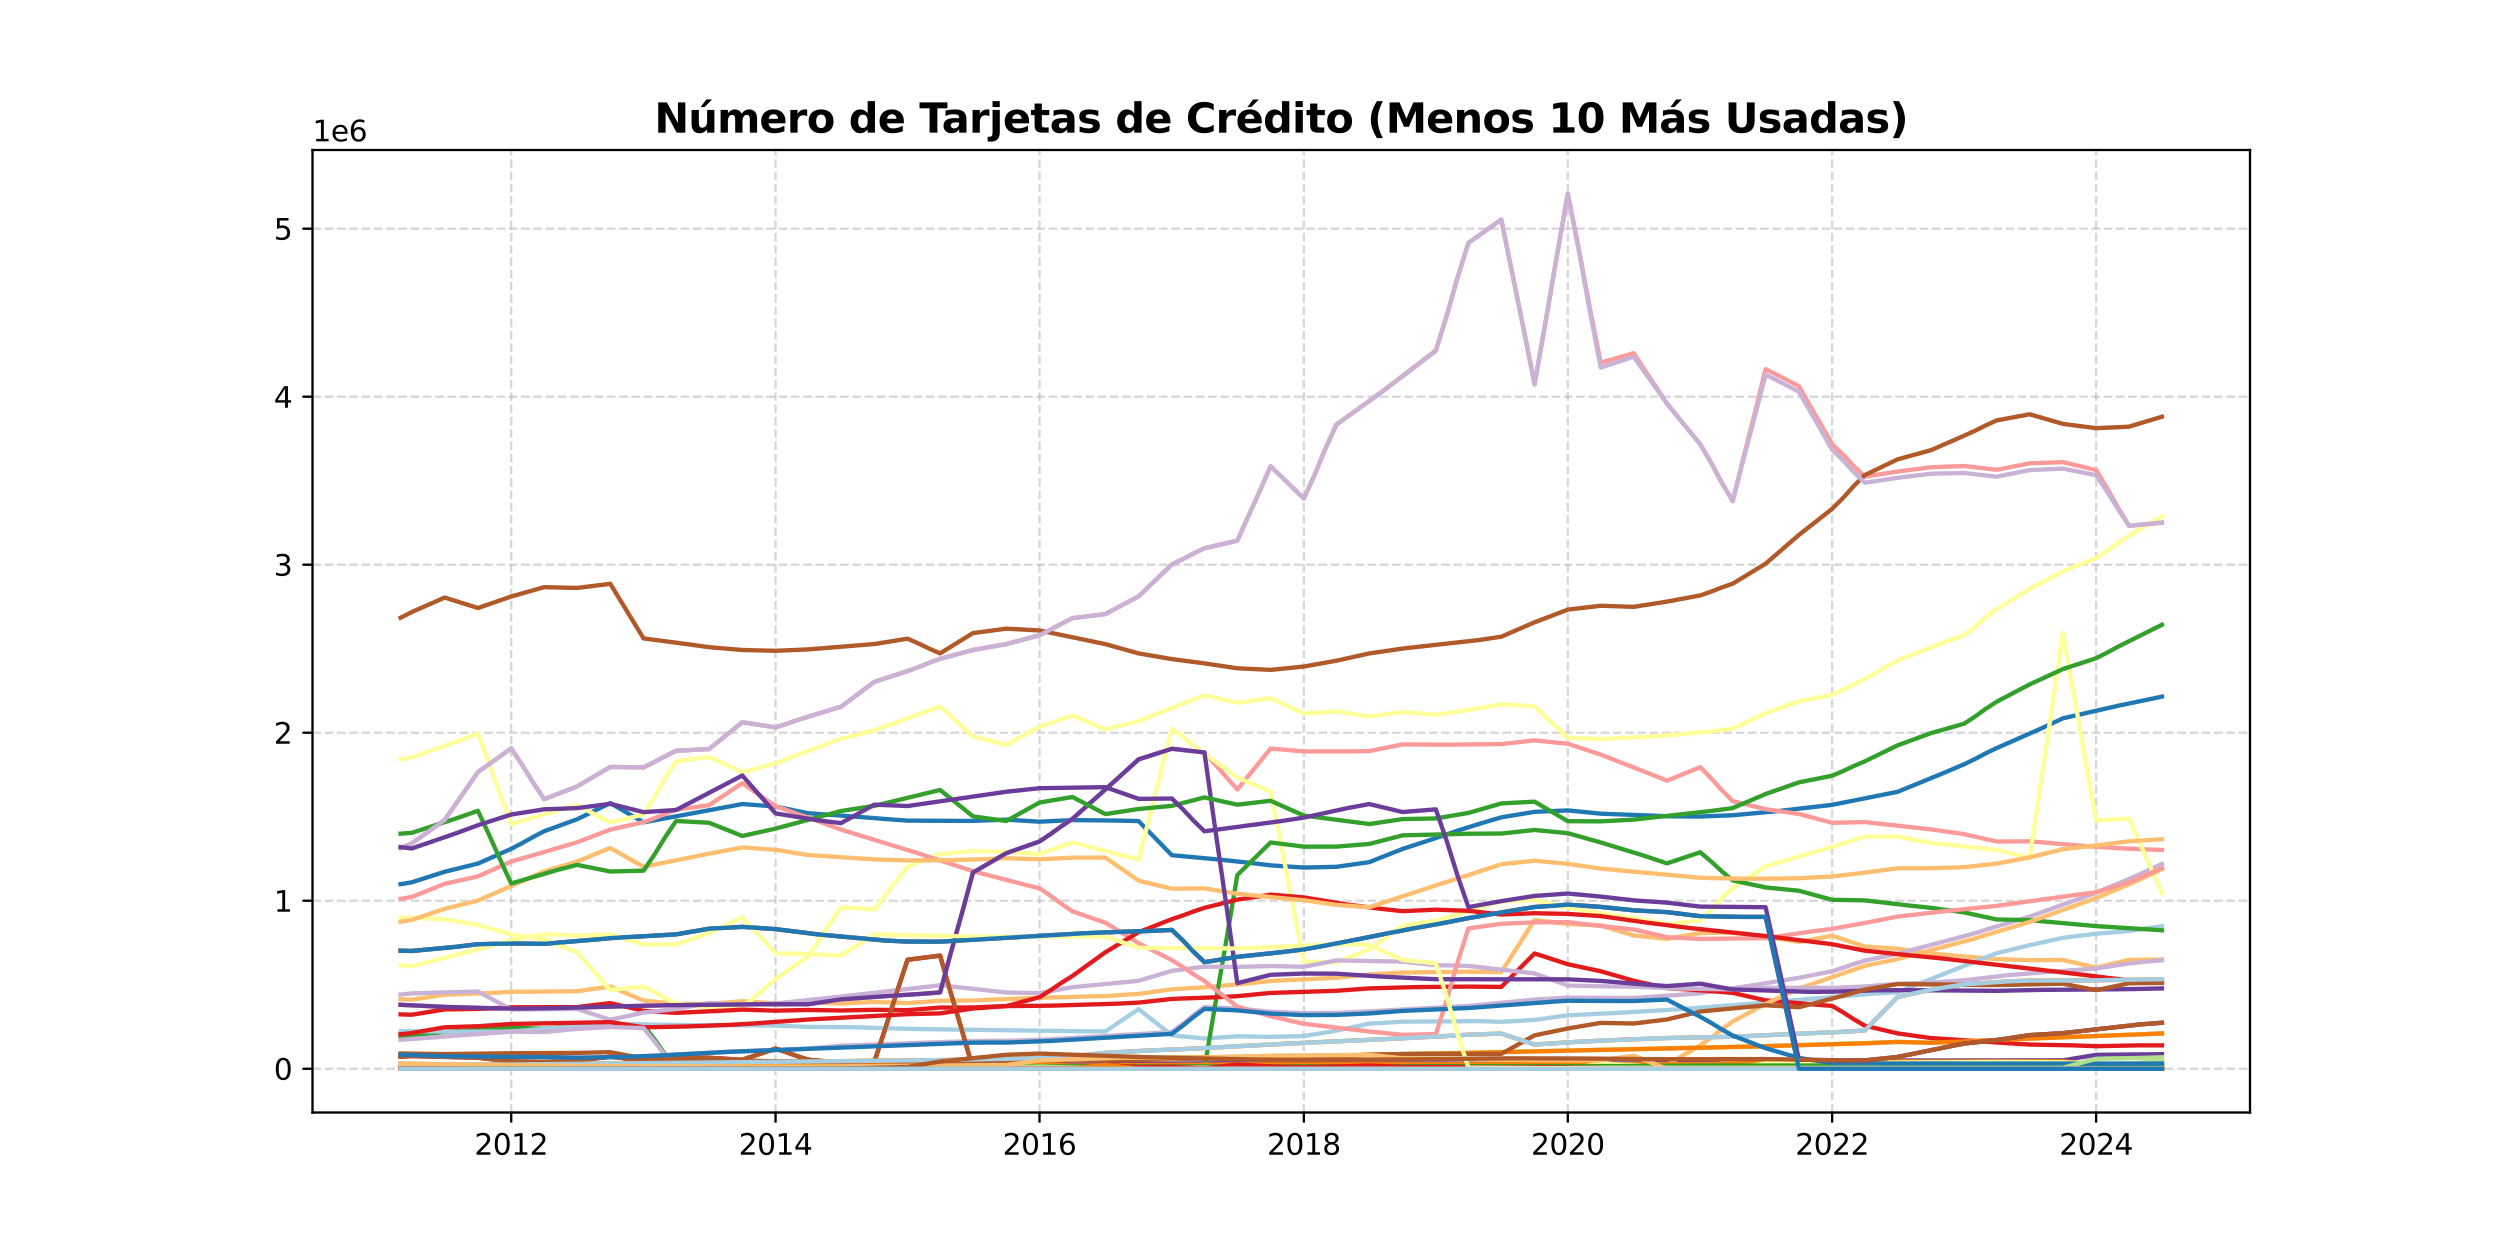 <?xml version="1.0" encoding="utf-8" standalone="no"?>
<!DOCTYPE svg PUBLIC "-//W3C//DTD SVG 1.1//EN"
  "http://www.w3.org/Graphics/SVG/1.1/DTD/svg11.dtd">
<svg xmlns:xlink="http://www.w3.org/1999/xlink" width="864pt" height="432pt" viewBox="0 0 864 432" xmlns="http://www.w3.org/2000/svg" version="1.1">
 <defs>
  <style type="text/css">*{stroke-linejoin: round; stroke-linecap: butt}</style>
 </defs>
 <g id="figure_1">
  <g id="patch_1">
   <path d="M 0 432 
L 864 432 
L 864 0 
L 0 0 
z
" style="fill: #ffffff"/>
  </g>
  <g id="axes_1">
   <g id="patch_2">
    <path d="M 108 384.48 
L 777.6 384.48 
L 777.6 51.84 
L 108 51.84 
z
" style="fill: #ffffff"/>
   </g>
   <g id="matplotlib.axis_1">
    <g id="xtick_1">
     <g id="line2d_1">
      <path d="M 176.677 384.48 
L 176.677 51.84 
" clip-path="url(#pbfed9d7d3e)" style="fill: none; stroke-dasharray: 2.96,1.28; stroke-dashoffset: 0; stroke: #b0b0b0; stroke-opacity: 0.5; stroke-width: 0.8"/>
     </g>
     <g id="line2d_2">
      <defs>
       <path id="mf42fb77b12" d="M 0 0 
L 0 3.5 
" style="stroke: #000000; stroke-width: 0.8"/>
      </defs>
      <g>
       <use xlink:href="#mf42fb77b12" x="176.677" y="384.48" style="stroke: #000000; stroke-width: 0.8"/>
      </g>
     </g>
     <g id="text_1">
      <!-- 2012 -->
      <g transform="translate(163.952 399.078) scale(0.1 -0.1)">
       <defs>
        <path id="DejaVuSans-32" d="M 1228 531 
L 3431 531 
L 3431 0 
L 469 0 
L 469 531 
Q 828 903 1448 1529 
Q 2069 2156 2228 2338 
Q 2531 2678 2651 2914 
Q 2772 3150 2772 3378 
Q 2772 3750 2511 3984 
Q 2250 4219 1831 4219 
Q 1534 4219 1204 4116 
Q 875 4013 500 3803 
L 500 4441 
Q 881 4594 1212 4672 
Q 1544 4750 1819 4750 
Q 2544 4750 2975 4387 
Q 3406 4025 3406 3419 
Q 3406 3131 3298 2873 
Q 3191 2616 2906 2266 
Q 2828 2175 2409 1742 
Q 1991 1309 1228 531 
z
" transform="scale(0.016)"/>
        <path id="DejaVuSans-30" d="M 2034 4250 
Q 1547 4250 1301 3770 
Q 1056 3291 1056 2328 
Q 1056 1369 1301 889 
Q 1547 409 2034 409 
Q 2525 409 2770 889 
Q 3016 1369 3016 2328 
Q 3016 3291 2770 3770 
Q 2525 4250 2034 4250 
z
M 2034 4750 
Q 2819 4750 3233 4129 
Q 3647 3509 3647 2328 
Q 3647 1150 3233 529 
Q 2819 -91 2034 -91 
Q 1250 -91 836 529 
Q 422 1150 422 2328 
Q 422 3509 836 4129 
Q 1250 4750 2034 4750 
z
" transform="scale(0.016)"/>
        <path id="DejaVuSans-31" d="M 794 531 
L 1825 531 
L 1825 4091 
L 703 3866 
L 703 4441 
L 1819 4666 
L 2450 4666 
L 2450 531 
L 3481 531 
L 3481 0 
L 794 0 
L 794 531 
z
" transform="scale(0.016)"/>
       </defs>
       <use xlink:href="#DejaVuSans-32"/>
       <use xlink:href="#DejaVuSans-30" transform="translate(63.623 0)"/>
       <use xlink:href="#DejaVuSans-31" transform="translate(127.246 0)"/>
       <use xlink:href="#DejaVuSans-32" transform="translate(190.869 0)"/>
      </g>
     </g>
    </g>
    <g id="xtick_2">
     <g id="line2d_3">
      <path d="M 268.03 384.48 
L 268.03 51.84 
" clip-path="url(#pbfed9d7d3e)" style="fill: none; stroke-dasharray: 2.96,1.28; stroke-dashoffset: 0; stroke: #b0b0b0; stroke-opacity: 0.5; stroke-width: 0.8"/>
     </g>
     <g id="line2d_4">
      <g>
       <use xlink:href="#mf42fb77b12" x="268.03" y="384.48" style="stroke: #000000; stroke-width: 0.8"/>
      </g>
     </g>
     <g id="text_2">
      <!-- 2014 -->
      <g transform="translate(255.305 399.078) scale(0.1 -0.1)">
       <defs>
        <path id="DejaVuSans-34" d="M 2419 4116 
L 825 1625 
L 2419 1625 
L 2419 4116 
z
M 2253 4666 
L 3047 4666 
L 3047 1625 
L 3713 1625 
L 3713 1100 
L 3047 1100 
L 3047 0 
L 2419 0 
L 2419 1100 
L 313 1100 
L 313 1709 
L 2253 4666 
z
" transform="scale(0.016)"/>
       </defs>
       <use xlink:href="#DejaVuSans-32"/>
       <use xlink:href="#DejaVuSans-30" transform="translate(63.623 0)"/>
       <use xlink:href="#DejaVuSans-31" transform="translate(127.246 0)"/>
       <use xlink:href="#DejaVuSans-34" transform="translate(190.869 0)"/>
      </g>
     </g>
    </g>
    <g id="xtick_3">
     <g id="line2d_5">
      <path d="M 359.258 384.48 
L 359.258 51.84 
" clip-path="url(#pbfed9d7d3e)" style="fill: none; stroke-dasharray: 2.96,1.28; stroke-dashoffset: 0; stroke: #b0b0b0; stroke-opacity: 0.5; stroke-width: 0.8"/>
     </g>
     <g id="line2d_6">
      <g>
       <use xlink:href="#mf42fb77b12" x="359.258" y="384.48" style="stroke: #000000; stroke-width: 0.8"/>
      </g>
     </g>
     <g id="text_3">
      <!-- 2016 -->
      <g transform="translate(346.533 399.078) scale(0.1 -0.1)">
       <defs>
        <path id="DejaVuSans-36" d="M 2113 2584 
Q 1688 2584 1439 2293 
Q 1191 2003 1191 1497 
Q 1191 994 1439 701 
Q 1688 409 2113 409 
Q 2538 409 2786 701 
Q 3034 994 3034 1497 
Q 3034 2003 2786 2293 
Q 2538 2584 2113 2584 
z
M 3366 4563 
L 3366 3988 
Q 3128 4100 2886 4159 
Q 2644 4219 2406 4219 
Q 1781 4219 1451 3797 
Q 1122 3375 1075 2522 
Q 1259 2794 1537 2939 
Q 1816 3084 2150 3084 
Q 2853 3084 3261 2657 
Q 3669 2231 3669 1497 
Q 3669 778 3244 343 
Q 2819 -91 2113 -91 
Q 1303 -91 875 529 
Q 447 1150 447 2328 
Q 447 3434 972 4092 
Q 1497 4750 2381 4750 
Q 2619 4750 2861 4703 
Q 3103 4656 3366 4563 
z
" transform="scale(0.016)"/>
       </defs>
       <use xlink:href="#DejaVuSans-32"/>
       <use xlink:href="#DejaVuSans-30" transform="translate(63.623 0)"/>
       <use xlink:href="#DejaVuSans-31" transform="translate(127.246 0)"/>
       <use xlink:href="#DejaVuSans-36" transform="translate(190.869 0)"/>
      </g>
     </g>
    </g>
    <g id="xtick_4">
     <g id="line2d_7">
      <path d="M 450.611 384.48 
L 450.611 51.84 
" clip-path="url(#pbfed9d7d3e)" style="fill: none; stroke-dasharray: 2.96,1.28; stroke-dashoffset: 0; stroke: #b0b0b0; stroke-opacity: 0.5; stroke-width: 0.8"/>
     </g>
     <g id="line2d_8">
      <g>
       <use xlink:href="#mf42fb77b12" x="450.611" y="384.48" style="stroke: #000000; stroke-width: 0.8"/>
      </g>
     </g>
     <g id="text_4">
      <!-- 2018 -->
      <g transform="translate(437.886 399.078) scale(0.1 -0.1)">
       <defs>
        <path id="DejaVuSans-38" d="M 2034 2216 
Q 1584 2216 1326 1975 
Q 1069 1734 1069 1313 
Q 1069 891 1326 650 
Q 1584 409 2034 409 
Q 2484 409 2743 651 
Q 3003 894 3003 1313 
Q 3003 1734 2745 1975 
Q 2488 2216 2034 2216 
z
M 1403 2484 
Q 997 2584 770 2862 
Q 544 3141 544 3541 
Q 544 4100 942 4425 
Q 1341 4750 2034 4750 
Q 2731 4750 3128 4425 
Q 3525 4100 3525 3541 
Q 3525 3141 3298 2862 
Q 3072 2584 2669 2484 
Q 3125 2378 3379 2068 
Q 3634 1759 3634 1313 
Q 3634 634 3220 271 
Q 2806 -91 2034 -91 
Q 1263 -91 848 271 
Q 434 634 434 1313 
Q 434 1759 690 2068 
Q 947 2378 1403 2484 
z
M 1172 3481 
Q 1172 3119 1398 2916 
Q 1625 2713 2034 2713 
Q 2441 2713 2670 2916 
Q 2900 3119 2900 3481 
Q 2900 3844 2670 4047 
Q 2441 4250 2034 4250 
Q 1625 4250 1398 4047 
Q 1172 3844 1172 3481 
z
" transform="scale(0.016)"/>
       </defs>
       <use xlink:href="#DejaVuSans-32"/>
       <use xlink:href="#DejaVuSans-30" transform="translate(63.623 0)"/>
       <use xlink:href="#DejaVuSans-31" transform="translate(127.246 0)"/>
       <use xlink:href="#DejaVuSans-38" transform="translate(190.869 0)"/>
      </g>
     </g>
    </g>
    <g id="xtick_5">
     <g id="line2d_9">
      <path d="M 541.838 384.48 
L 541.838 51.84 
" clip-path="url(#pbfed9d7d3e)" style="fill: none; stroke-dasharray: 2.96,1.28; stroke-dashoffset: 0; stroke: #b0b0b0; stroke-opacity: 0.5; stroke-width: 0.8"/>
     </g>
     <g id="line2d_10">
      <g>
       <use xlink:href="#mf42fb77b12" x="541.838" y="384.48" style="stroke: #000000; stroke-width: 0.8"/>
      </g>
     </g>
     <g id="text_5">
      <!-- 2020 -->
      <g transform="translate(529.113 399.078) scale(0.1 -0.1)">
       <use xlink:href="#DejaVuSans-32"/>
       <use xlink:href="#DejaVuSans-30" transform="translate(63.623 0)"/>
       <use xlink:href="#DejaVuSans-32" transform="translate(127.246 0)"/>
       <use xlink:href="#DejaVuSans-30" transform="translate(190.869 0)"/>
      </g>
     </g>
    </g>
    <g id="xtick_6">
     <g id="line2d_11">
      <path d="M 633.191 384.48 
L 633.191 51.84 
" clip-path="url(#pbfed9d7d3e)" style="fill: none; stroke-dasharray: 2.96,1.28; stroke-dashoffset: 0; stroke: #b0b0b0; stroke-opacity: 0.5; stroke-width: 0.8"/>
     </g>
     <g id="line2d_12">
      <g>
       <use xlink:href="#mf42fb77b12" x="633.191" y="384.48" style="stroke: #000000; stroke-width: 0.8"/>
      </g>
     </g>
     <g id="text_6">
      <!-- 2022 -->
      <g transform="translate(620.466 399.078) scale(0.1 -0.1)">
       <use xlink:href="#DejaVuSans-32"/>
       <use xlink:href="#DejaVuSans-30" transform="translate(63.623 0)"/>
       <use xlink:href="#DejaVuSans-32" transform="translate(127.246 0)"/>
       <use xlink:href="#DejaVuSans-32" transform="translate(190.869 0)"/>
      </g>
     </g>
    </g>
    <g id="xtick_7">
     <g id="line2d_13">
      <path d="M 724.419 384.48 
L 724.419 51.84 
" clip-path="url(#pbfed9d7d3e)" style="fill: none; stroke-dasharray: 2.96,1.28; stroke-dashoffset: 0; stroke: #b0b0b0; stroke-opacity: 0.5; stroke-width: 0.8"/>
     </g>
     <g id="line2d_14">
      <g>
       <use xlink:href="#mf42fb77b12" x="724.419" y="384.48" style="stroke: #000000; stroke-width: 0.8"/>
      </g>
     </g>
     <g id="text_7">
      <!-- 2024 -->
      <g transform="translate(711.694 399.078) scale(0.1 -0.1)">
       <use xlink:href="#DejaVuSans-32"/>
       <use xlink:href="#DejaVuSans-30" transform="translate(63.623 0)"/>
       <use xlink:href="#DejaVuSans-32" transform="translate(127.246 0)"/>
       <use xlink:href="#DejaVuSans-34" transform="translate(190.869 0)"/>
      </g>
     </g>
    </g>
   </g>
   <g id="matplotlib.axis_2">
    <g id="ytick_1">
     <g id="line2d_15">
      <path d="M 108 369.36 
L 777.6 369.36 
" clip-path="url(#pbfed9d7d3e)" style="fill: none; stroke-dasharray: 2.96,1.28; stroke-dashoffset: 0; stroke: #b0b0b0; stroke-opacity: 0.5; stroke-width: 0.8"/>
     </g>
     <g id="line2d_16">
      <defs>
       <path id="m345125bf3c" d="M 0 0 
L -3.5 0 
" style="stroke: #000000; stroke-width: 0.8"/>
      </defs>
      <g>
       <use xlink:href="#m345125bf3c" x="108" y="369.36" style="stroke: #000000; stroke-width: 0.8"/>
      </g>
     </g>
     <g id="text_8">
      <!-- 0 -->
      <g transform="translate(94.638 373.159) scale(0.1 -0.1)">
       <use xlink:href="#DejaVuSans-30"/>
      </g>
     </g>
    </g>
    <g id="ytick_2">
     <g id="line2d_17">
      <path d="M 108 311.296 
L 777.6 311.296 
" clip-path="url(#pbfed9d7d3e)" style="fill: none; stroke-dasharray: 2.96,1.28; stroke-dashoffset: 0; stroke: #b0b0b0; stroke-opacity: 0.5; stroke-width: 0.8"/>
     </g>
     <g id="line2d_18">
      <g>
       <use xlink:href="#m345125bf3c" x="108" y="311.296" style="stroke: #000000; stroke-width: 0.8"/>
      </g>
     </g>
     <g id="text_9">
      <!-- 1 -->
      <g transform="translate(94.638 315.095) scale(0.1 -0.1)">
       <use xlink:href="#DejaVuSans-31"/>
      </g>
     </g>
    </g>
    <g id="ytick_3">
     <g id="line2d_19">
      <path d="M 108 253.232 
L 777.6 253.232 
" clip-path="url(#pbfed9d7d3e)" style="fill: none; stroke-dasharray: 2.96,1.28; stroke-dashoffset: 0; stroke: #b0b0b0; stroke-opacity: 0.5; stroke-width: 0.8"/>
     </g>
     <g id="line2d_20">
      <g>
       <use xlink:href="#m345125bf3c" x="108" y="253.232" style="stroke: #000000; stroke-width: 0.8"/>
      </g>
     </g>
     <g id="text_10">
      <!-- 2 -->
      <g transform="translate(94.638 257.031) scale(0.1 -0.1)">
       <use xlink:href="#DejaVuSans-32"/>
      </g>
     </g>
    </g>
    <g id="ytick_4">
     <g id="line2d_21">
      <path d="M 108 195.168 
L 777.6 195.168 
" clip-path="url(#pbfed9d7d3e)" style="fill: none; stroke-dasharray: 2.96,1.28; stroke-dashoffset: 0; stroke: #b0b0b0; stroke-opacity: 0.5; stroke-width: 0.8"/>
     </g>
     <g id="line2d_22">
      <g>
       <use xlink:href="#m345125bf3c" x="108" y="195.168" style="stroke: #000000; stroke-width: 0.8"/>
      </g>
     </g>
     <g id="text_11">
      <!-- 3 -->
      <g transform="translate(94.638 198.968) scale(0.1 -0.1)">
       <defs>
        <path id="DejaVuSans-33" d="M 2597 2516 
Q 3050 2419 3304 2112 
Q 3559 1806 3559 1356 
Q 3559 666 3084 287 
Q 2609 -91 1734 -91 
Q 1441 -91 1130 -33 
Q 819 25 488 141 
L 488 750 
Q 750 597 1062 519 
Q 1375 441 1716 441 
Q 2309 441 2620 675 
Q 2931 909 2931 1356 
Q 2931 1769 2642 2001 
Q 2353 2234 1838 2234 
L 1294 2234 
L 1294 2753 
L 1863 2753 
Q 2328 2753 2575 2939 
Q 2822 3125 2822 3475 
Q 2822 3834 2567 4026 
Q 2313 4219 1838 4219 
Q 1578 4219 1281 4162 
Q 984 4106 628 3988 
L 628 4550 
Q 988 4650 1302 4700 
Q 1616 4750 1894 4750 
Q 2613 4750 3031 4423 
Q 3450 4097 3450 3541 
Q 3450 3153 3228 2886 
Q 3006 2619 2597 2516 
z
" transform="scale(0.016)"/>
       </defs>
       <use xlink:href="#DejaVuSans-33"/>
      </g>
     </g>
    </g>
    <g id="ytick_5">
     <g id="line2d_23">
      <path d="M 108 137.104 
L 777.6 137.104 
" clip-path="url(#pbfed9d7d3e)" style="fill: none; stroke-dasharray: 2.96,1.28; stroke-dashoffset: 0; stroke: #b0b0b0; stroke-opacity: 0.5; stroke-width: 0.8"/>
     </g>
     <g id="line2d_24">
      <g>
       <use xlink:href="#m345125bf3c" x="108" y="137.104" style="stroke: #000000; stroke-width: 0.8"/>
      </g>
     </g>
     <g id="text_12">
      <!-- 4 -->
      <g transform="translate(94.638 140.904) scale(0.1 -0.1)">
       <use xlink:href="#DejaVuSans-34"/>
      </g>
     </g>
    </g>
    <g id="ytick_6">
     <g id="line2d_25">
      <path d="M 108 79.04 
L 777.6 79.04 
" clip-path="url(#pbfed9d7d3e)" style="fill: none; stroke-dasharray: 2.96,1.28; stroke-dashoffset: 0; stroke: #b0b0b0; stroke-opacity: 0.5; stroke-width: 0.8"/>
     </g>
     <g id="line2d_26">
      <g>
       <use xlink:href="#m345125bf3c" x="108" y="79.04" style="stroke: #000000; stroke-width: 0.8"/>
      </g>
     </g>
     <g id="text_13">
      <!-- 5 -->
      <g transform="translate(94.638 82.84) scale(0.1 -0.1)">
       <defs>
        <path id="DejaVuSans-35" d="M 691 4666 
L 3169 4666 
L 3169 4134 
L 1269 4134 
L 1269 2991 
Q 1406 3038 1543 3061 
Q 1681 3084 1819 3084 
Q 2600 3084 3056 2656 
Q 3513 2228 3513 1497 
Q 3513 744 3044 326 
Q 2575 -91 1722 -91 
Q 1428 -91 1123 -41 
Q 819 9 494 109 
L 494 744 
Q 775 591 1075 516 
Q 1375 441 1709 441 
Q 2250 441 2565 725 
Q 2881 1009 2881 1497 
Q 2881 1984 2565 2268 
Q 2250 2553 1709 2553 
Q 1456 2553 1204 2497 
Q 953 2441 691 2322 
L 691 4666 
z
" transform="scale(0.016)"/>
       </defs>
       <use xlink:href="#DejaVuSans-35"/>
      </g>
     </g>
    </g>
    <g id="text_14">
     <!-- 1e6 -->
     <g transform="translate(108 48.84) scale(0.1 -0.1)">
      <defs>
       <path id="DejaVuSans-65" d="M 3597 1894 
L 3597 1613 
L 953 1613 
Q 991 1019 1311 708 
Q 1631 397 2203 397 
Q 2534 397 2845 478 
Q 3156 559 3463 722 
L 3463 178 
Q 3153 47 2828 -22 
Q 2503 -91 2169 -91 
Q 1331 -91 842 396 
Q 353 884 353 1716 
Q 353 2575 817 3079 
Q 1281 3584 2069 3584 
Q 2775 3584 3186 3129 
Q 3597 2675 3597 1894 
z
M 3022 2063 
Q 3016 2534 2758 2815 
Q 2500 3097 2075 3097 
Q 1594 3097 1305 2825 
Q 1016 2553 972 2059 
L 3022 2063 
z
" transform="scale(0.016)"/>
      </defs>
      <use xlink:href="#DejaVuSans-31"/>
      <use xlink:href="#DejaVuSans-65" transform="translate(63.623 0)"/>
      <use xlink:href="#DejaVuSans-36" transform="translate(125.146 0)"/>
     </g>
    </g>
   </g>
   <g id="line2d_27">
    <path d="M 138.436 368.478 
L 153.683 368.467 
L 184.175 368.425 
L 199.422 368.386 
L 290.649 368.418 
L 389.75 368.21 
L 408.871 368.18 
L 431.49 368.292 
L 442.987 368.357 
L 461.858 368.274 
L 560.834 368.227 
L 572.331 368.226 
L 610.197 368.269 
L 701.425 368.237 
L 747.164 368.175 
L 747.164 368.175 
" clip-path="url(#pbfed9d7d3e)" style="fill: none; stroke: #a6cee3; stroke-width: 1.5; stroke-linecap: square"/>
   </g>
   <g id="line2d_28">
    <path d="M 138.436 305.558 
L 142.31 304.921 
L 153.683 301.276 
L 165.18 298.452 
L 176.677 293.352 
L 180.551 291.325 
L 184.175 289.298 
L 188.049 287.271 
L 199.422 283.149 
L 210.919 277.546 
L 222.416 284.202 
L 252.784 278.589 
L 256.533 277.87 
L 268.03 278.749 
L 279.277 281.046 
L 294.523 282.152 
L 309.77 283.34 
L 313.644 283.604 
L 332.514 283.704 
L 336.263 283.692 
L 347.761 283.272 
L 359.258 283.975 
L 370.63 283.427 
L 385.876 283.58 
L 393.499 283.771 
L 404.997 295.566 
L 419.993 296.937 
L 431.49 298.139 
L 439.113 299.069 
L 450.611 299.825 
L 461.858 299.568 
L 473.23 297.953 
L 484.727 293.4 
L 500.099 288.362 
L 503.598 287.115 
L 511.221 284.737 
L 518.844 282.474 
L 530.341 280.574 
L 541.838 280.072 
L 553.211 281.204 
L 572.331 281.932 
L 576.08 282.106 
L 587.577 282.203 
L 598.825 281.747 
L 614.071 280.356 
L 629.317 278.607 
L 633.191 278.153 
L 655.811 273.643 
L 671.182 267.36 
L 678.805 264.126 
L 682.679 262.26 
L 686.178 260.395 
L 690.052 258.529 
L 705.299 251.824 
L 712.922 248.25 
L 731.917 243.932 
L 747.164 240.749 
L 747.164 240.749 
" clip-path="url(#pbfed9d7d3e)" style="fill: none; stroke: #1f78b4; stroke-width: 1.5; stroke-linecap: square"/>
   </g>
   <g id="line2d_29">
    <path d="M 138.436 368.385 
L 214.793 368.022 
L 229.789 367.814 
L 241.286 367.668 
L 252.784 367.454 
L 264.156 367.265 
L 401.123 365.586 
L 419.993 365.412 
L 454.485 365.064 
L 461.858 365.114 
L 473.23 364.412 
L 503.598 363.907 
L 518.844 363.559 
L 606.448 361.61 
L 617.945 361.277 
L 644.439 360.501 
L 655.811 360.038 
L 667.308 360.388 
L 693.802 359.261 
L 716.796 358.325 
L 747.164 357.171 
L 747.164 357.171 
" clip-path="url(#pbfed9d7d3e)" style="fill: none; stroke: #b2df8a; stroke-width: 1.5; stroke-linecap: square"/>
   </g>
   <g id="line2d_30">
    <path d="M 138.436 358.073 
L 142.31 357.807 
L 153.683 356.685 
L 176.677 355.145 
L 188.049 355.561 
L 199.422 354.494 
L 210.919 353.855 
L 222.416 354.264 
L 226.29 359.296 
L 229.789 364.328 
L 233.663 369.36 
L 747.164 369.36 
L 747.164 369.36 
" clip-path="url(#pbfed9d7d3e)" style="fill: none; stroke: #33a02c; stroke-width: 1.5; stroke-linecap: square"/>
   </g>
   <g id="line2d_31">
    <path d="M 138.436 347.258 
L 153.683 347.987 
L 172.803 348.511 
L 180.551 348.563 
L 191.798 348.411 
L 218.542 347.686 
L 229.789 347.427 
L 237.412 347.335 
L 248.91 347.253 
L 260.407 347.064 
L 279.277 347.064 
L 290.649 345.373 
L 306.021 344.268 
L 317.518 343.537 
L 324.891 342.975 
L 328.64 329.165 
L 332.514 315.355 
L 336.263 301.545 
L 347.761 294.858 
L 359.258 290.806 
L 363.132 288.203 
L 366.756 285.601 
L 370.63 282.999 
L 385.876 269.366 
L 393.499 262.423 
L 404.997 258.773 
L 416.244 260.037 
L 427.616 272.838 
L 439.113 258.702 
L 450.611 259.687 
L 465.607 259.69 
L 473.23 259.587 
L 484.727 257.263 
L 500.099 257.355 
L 518.844 257.158 
L 530.341 255.872 
L 541.838 257.045 
L 553.211 260.8 
L 572.331 268.264 
L 576.08 269.822 
L 587.577 265.148 
L 591.451 269.057 
L 594.951 272.967 
L 598.825 276.877 
L 610.197 279.662 
L 621.694 281.312 
L 633.191 284.354 
L 644.439 284.108 
L 667.308 286.634 
L 678.805 288.277 
L 690.052 290.844 
L 701.425 290.754 
L 720.545 292.38 
L 731.917 293.121 
L 739.54 293.479 
L 747.164 293.739 
L 747.164 293.739 
" clip-path="url(#pbfed9d7d3e)" style="fill: none; stroke: #fb9a99; stroke-width: 1.5; stroke-linecap: square"/>
   </g>
   <g id="line2d_32">
    <path d="M 138.436 369.295 
L 404.997 369.165 
L 416.244 368.636 
L 427.616 369.36 
L 587.577 369.36 
L 598.825 366.573 
L 610.197 369.137 
L 621.694 369.04 
L 633.191 369.337 
L 644.439 368.854 
L 705.299 368.76 
L 716.796 368.844 
L 728.293 368.777 
L 739.54 368.792 
L 747.164 368.729 
L 747.164 368.729 
" clip-path="url(#pbfed9d7d3e)" style="fill: none; stroke: #e31a1c; stroke-width: 1.5; stroke-linecap: square"/>
   </g>
   <g id="line2d_33">
    <path d="M 138.436 345.297 
L 142.31 345.488 
L 153.683 343.78 
L 169.054 343.204 
L 176.677 342.761 
L 195.672 342.623 
L 199.422 342.571 
L 210.919 340.933 
L 222.416 345.793 
L 233.663 346.915 
L 245.035 346.959 
L 256.533 346.025 
L 268.03 346.734 
L 279.277 346.445 
L 290.649 346.802 
L 302.147 346.275 
L 313.644 346.679 
L 324.891 345.859 
L 336.263 345.745 
L 355.384 344.964 
L 378.253 344.31 
L 382.002 344.24 
L 393.499 343.489 
L 404.997 341.9 
L 416.244 341.224 
L 431.49 339.848 
L 439.113 339.011 
L 461.858 337.92 
L 473.23 336.777 
L 484.727 336.116 
L 507.472 335.808 
L 518.844 335.948 
L 530.341 317.963 
L 541.838 319.329 
L 553.211 319.821 
L 564.583 323.314 
L 576.08 324.458 
L 587.577 322.449 
L 598.825 322.293 
L 614.071 324.358 
L 621.694 325.523 
L 633.191 323.389 
L 637.065 324.631 
L 640.565 325.874 
L 644.439 327.116 
L 655.811 327.885 
L 667.308 329.551 
L 686.178 331.169 
L 690.052 331.456 
L 701.425 331.835 
L 712.922 331.753 
L 724.419 334.432 
L 735.791 331.712 
L 747.164 331.62 
L 747.164 331.62 
" clip-path="url(#pbfed9d7d3e)" style="fill: none; stroke: #fdbf6f; stroke-width: 1.5; stroke-linecap: square"/>
   </g>
   <g id="line2d_34">
    <path d="M 138.436 368.148 
L 176.677 367.892 
L 321.017 366.419 
L 344.011 366.005 
L 359.258 365.693 
L 370.63 365.05 
L 382.002 363.866 
L 397.374 363.022 
L 408.871 362.581 
L 446.737 360.594 
L 480.978 359.012 
L 500.099 358.049 
L 507.472 357.587 
L 518.844 357.209 
L 530.341 360.985 
L 545.713 360.008 
L 560.834 359.326 
L 576.08 358.738 
L 598.825 358.303 
L 617.945 357.421 
L 637.065 356.585 
L 644.439 356.145 
L 655.811 344.538 
L 667.308 342.039 
L 678.805 340.188 
L 693.802 339.172 
L 701.425 338.868 
L 716.796 338.897 
L 747.164 338.424 
L 747.164 338.424 
" clip-path="url(#pbfed9d7d3e)" style="fill: none; stroke: #ff7f00; stroke-width: 1.5; stroke-linecap: square"/>
   </g>
   <g id="line2d_35">
    <path d="M 138.436 364.472 
L 153.683 365.023 
L 176.677 365.262 
L 191.798 365.378 
L 199.422 365.548 
L 214.793 365.274 
L 226.29 364.817 
L 252.784 363.432 
L 279.277 362.373 
L 290.649 361.388 
L 336.263 359.759 
L 351.635 359.595 
L 363.132 359.168 
L 404.997 356.673 
L 408.871 353.796 
L 412.37 350.919 
L 416.244 348.042 
L 427.616 348.543 
L 439.113 349.662 
L 450.611 350.149 
L 461.858 350.058 
L 477.104 349.314 
L 492.35 348.472 
L 507.472 347.667 
L 530.341 345.459 
L 541.838 344.786 
L 560.834 344.926 
L 564.583 344.923 
L 583.703 343.579 
L 587.577 343.291 
L 610.197 339.811 
L 621.694 337.905 
L 633.191 335.661 
L 637.065 334.434 
L 640.565 333.207 
L 644.439 331.98 
L 655.811 329.635 
L 682.679 322.478 
L 686.178 321.342 
L 701.425 316.779 
L 724.419 308.507 
L 735.791 303.787 
L 747.164 298.599 
L 747.164 298.599 
" clip-path="url(#pbfed9d7d3e)" style="fill: none; stroke: #cab2d6; stroke-width: 1.5; stroke-linecap: square"/>
   </g>
   <g id="line2d_36">
    <path d="M 138.436 367.904 
L 172.803 368.063 
L 195.672 368.167 
L 218.542 368.3 
L 309.77 367.784 
L 340.137 367.891 
L 347.761 368.087 
L 359.258 366.786 
L 370.63 367.918 
L 389.75 367.716 
L 404.997 367.599 
L 419.993 367.453 
L 454.485 367.495 
L 564.583 367.504 
L 583.703 367.396 
L 594.951 367.3 
L 602.574 367.135 
L 621.694 366.651 
L 655.811 366.526 
L 712.922 366.447 
L 724.419 364.556 
L 747.164 364.33 
L 747.164 364.33 
" clip-path="url(#pbfed9d7d3e)" style="fill: none; stroke: #6a3d9a; stroke-width: 1.5; stroke-linecap: square"/>
   </g>
   <g id="line2d_37">
    <path d="M 138.436 262.46 
L 142.31 261.775 
L 157.557 256.394 
L 165.18 253.506 
L 169.054 263.952 
L 172.803 274.397 
L 176.677 284.842 
L 191.798 280.332 
L 199.422 278.258 
L 210.919 284.25 
L 222.416 281.486 
L 226.29 275.358 
L 229.789 269.229 
L 233.663 263.1 
L 245.035 261.599 
L 256.533 266.884 
L 268.03 263.807 
L 271.904 262.378 
L 275.403 260.948 
L 290.649 255.316 
L 302.147 252.392 
L 317.518 246.908 
L 321.017 245.528 
L 324.891 244.148 
L 336.263 254.536 
L 347.761 257.401 
L 359.258 251.206 
L 370.63 247.241 
L 382.002 252.121 
L 393.499 249.18 
L 416.244 240.309 
L 427.616 242.9 
L 439.113 241.251 
L 450.611 246.613 
L 461.858 245.873 
L 473.23 247.599 
L 484.727 246.066 
L 496.225 247.031 
L 507.472 245.405 
L 518.844 243.422 
L 530.341 244.108 
L 541.838 255.034 
L 553.211 255.396 
L 568.457 254.654 
L 579.954 253.837 
L 591.451 252.742 
L 598.825 251.835 
L 610.197 246.478 
L 621.694 242.333 
L 633.191 240.169 
L 637.065 238.352 
L 640.565 236.534 
L 644.439 234.716 
L 655.811 228.21 
L 671.182 222.248 
L 678.805 219.507 
L 682.679 216.511 
L 686.178 213.515 
L 690.052 210.52 
L 701.425 203.539 
L 712.922 197.452 
L 724.419 192.84 
L 728.293 190.279 
L 731.917 187.717 
L 735.791 185.156 
L 747.164 178.413 
L 747.164 178.413 
" clip-path="url(#pbfed9d7d3e)" style="fill: none; stroke: #ffff99; stroke-width: 1.5; stroke-linecap: square"/>
   </g>
   <g id="line2d_38">
    <path d="M 138.436 328.557 
L 142.31 328.659 
L 157.557 327.227 
L 165.18 326.32 
L 176.677 326.068 
L 188.049 326.188 
L 207.17 324.577 
L 210.919 324.213 
L 233.663 322.923 
L 245.035 320.964 
L 256.533 320.319 
L 268.03 321.108 
L 283.026 322.965 
L 306.021 325.053 
L 313.644 325.405 
L 324.891 325.438 
L 374.379 322.559 
L 385.876 322.081 
L 397.374 321.738 
L 404.997 321.387 
L 408.871 325.099 
L 412.37 328.81 
L 416.244 332.522 
L 427.616 330.677 
L 442.987 329.052 
L 450.611 328.113 
L 461.858 326.08 
L 488.601 320.803 
L 500.099 318.752 
L 507.472 317.299 
L 522.718 314.679 
L 530.341 313.457 
L 541.838 312.654 
L 553.211 313.424 
L 564.583 314.613 
L 576.08 315.232 
L 587.577 316.639 
L 602.574 316.878 
L 610.197 316.878 
L 617.945 351.866 
L 621.694 369.36 
L 747.164 369.36 
L 747.164 369.36 
" clip-path="url(#pbfed9d7d3e)" style="fill: none; stroke: #b15928; stroke-width: 1.5; stroke-linecap: square"/>
   </g>
   <g id="line2d_39">
    <path d="M 138.436 369.126 
L 191.798 369.256 
L 241.286 369.306 
L 359.258 369.211 
L 389.75 369.067 
L 427.616 369.079 
L 541.838 369.167 
L 576.08 369.318 
L 747.164 369.327 
L 747.164 369.327 
" clip-path="url(#pbfed9d7d3e)" style="fill: none; stroke: #a6cee3; stroke-width: 1.5; stroke-linecap: square"/>
   </g>
   <g id="line2d_40">
    <path d="M 138.436 369.36 
L 370.63 369.36 
L 382.002 368.085 
L 393.499 368.788 
L 404.997 368.678 
L 416.244 369.248 
L 427.616 367.868 
L 439.113 368.575 
L 450.611 368.811 
L 465.607 368.483 
L 473.23 368.241 
L 484.727 368.708 
L 503.598 368.813 
L 515.095 368.879 
L 522.718 368.885 
L 534.215 368.857 
L 549.337 369.066 
L 568.457 369.36 
L 747.164 369.36 
L 747.164 369.36 
" clip-path="url(#pbfed9d7d3e)" style="fill: none; stroke: #1f78b4; stroke-width: 1.5; stroke-linecap: square"/>
   </g>
   <g id="line2d_41">
    <path d="M 138.436 367.521 
L 161.431 367.972 
L 180.551 368.21 
L 222.416 368.517 
L 279.277 368.643 
L 347.761 368.067 
L 359.258 366.51 
L 385.876 365.608 
L 393.499 365.517 
L 404.997 365.733 
L 439.113 364.892 
L 473.23 364.548 
L 484.727 365.743 
L 530.341 366.366 
L 553.211 366.491 
L 564.583 364.892 
L 576.08 369.36 
L 747.164 369.36 
L 747.164 369.36 
" clip-path="url(#pbfed9d7d3e)" style="fill: none; stroke: #b2df8a; stroke-width: 1.5; stroke-linecap: square"/>
   </g>
   <g id="line2d_42">
    <path d="M 138.436 369.36 
L 370.63 369.36 
L 382.002 367.99 
L 393.499 369.3 
L 431.49 369.323 
L 747.164 369.36 
L 747.164 369.36 
" clip-path="url(#pbfed9d7d3e)" style="fill: none; stroke: #33a02c; stroke-width: 1.5; stroke-linecap: square"/>
   </g>
   <g id="line2d_43">
    <path d="M 138.436 293.099 
L 142.31 291.476 
L 153.683 283.385 
L 165.18 266.828 
L 176.677 258.644 
L 180.551 264.5 
L 184.175 270.355 
L 188.049 276.211 
L 199.422 271.796 
L 210.919 265.052 
L 222.416 265.199 
L 226.29 263.29 
L 229.789 261.382 
L 233.663 259.473 
L 245.035 258.879 
L 256.533 249.607 
L 268.03 251.383 
L 271.904 250.155 
L 275.403 248.927 
L 283.026 246.551 
L 290.649 244.256 
L 302.147 235.655 
L 313.644 231.935 
L 317.518 230.516 
L 321.017 229.096 
L 324.891 227.677 
L 336.263 224.622 
L 347.761 222.593 
L 359.258 219.531 
L 363.132 217.565 
L 366.756 215.6 
L 370.63 213.634 
L 382.002 212.222 
L 393.499 206.092 
L 404.997 195.065 
L 408.871 193.202 
L 412.37 191.338 
L 416.244 189.475 
L 427.616 186.834 
L 435.364 169.702 
L 439.113 161.137 
L 450.611 172.218 
L 454.485 163.71 
L 457.984 155.201 
L 461.858 146.692 
L 477.104 135.701 
L 488.601 126.945 
L 496.225 121.08 
L 500.099 108.706 
L 503.598 96.332 
L 507.472 83.958 
L 518.844 75.901 
L 526.592 113.856 
L 530.341 132.834 
L 534.215 110.876 
L 537.964 88.918 
L 541.838 66.96 
L 545.713 86.421 
L 549.337 105.882 
L 553.211 125.343 
L 564.583 122.058 
L 576.08 139.434 
L 587.577 153.52 
L 591.451 160.072 
L 594.951 166.623 
L 598.825 173.175 
L 602.574 157.975 
L 606.448 142.776 
L 610.197 127.576 
L 621.694 133.463 
L 633.191 153.477 
L 637.065 157.227 
L 640.565 160.977 
L 644.439 164.727 
L 655.811 162.977 
L 667.308 161.473 
L 678.805 161.046 
L 690.052 162.363 
L 701.425 160.12 
L 712.922 159.713 
L 724.419 162.437 
L 728.293 168.868 
L 731.917 175.299 
L 735.791 181.73 
L 747.164 180.62 
L 747.164 180.62 
" clip-path="url(#pbfed9d7d3e)" style="fill: none; stroke: #fb9a99; stroke-width: 1.5; stroke-linecap: square"/>
   </g>
   <g id="line2d_44">
    <path d="M 138.436 365.179 
L 142.31 364.962 
L 165.18 365.561 
L 176.677 366.823 
L 188.049 367.048 
L 199.422 366.626 
L 210.919 365.136 
L 222.416 366.629 
L 233.663 365.44 
L 245.035 365.572 
L 256.533 366.265 
L 268.03 362.403 
L 271.904 363.68 
L 275.403 364.957 
L 279.277 366.234 
L 290.649 367.263 
L 302.147 367.012 
L 306.021 355.239 
L 309.77 343.466 
L 313.644 331.694 
L 324.891 330.261 
L 328.64 343.294 
L 332.514 356.327 
L 336.263 369.36 
L 747.164 369.36 
L 747.164 369.36 
" clip-path="url(#pbfed9d7d3e)" style="fill: none; stroke: #e31a1c; stroke-width: 1.5; stroke-linecap: square"/>
   </g>
   <g id="line2d_45">
    <path d="M 138.436 369.36 
L 747.164 369.36 
L 747.164 369.36 
" clip-path="url(#pbfed9d7d3e)" style="fill: none; stroke: #fdbf6f; stroke-width: 1.5; stroke-linecap: square"/>
   </g>
   <g id="line2d_46">
    <path d="M 138.436 369.36 
L 747.164 369.36 
L 747.164 369.36 
" clip-path="url(#pbfed9d7d3e)" style="fill: none; stroke: #ff7f00; stroke-width: 1.5; stroke-linecap: square"/>
   </g>
   <g id="line2d_47">
    <path d="M 138.436 369.36 
L 701.425 369.338 
L 712.922 367.74 
L 735.791 367.74 
L 747.164 366.599 
L 747.164 366.599 
" clip-path="url(#pbfed9d7d3e)" style="fill: none; stroke: #cab2d6; stroke-width: 1.5; stroke-linecap: square"/>
   </g>
   <g id="line2d_48">
    <path d="M 138.436 368.98 
L 298.398 369.05 
L 366.756 369.077 
L 518.844 369.156 
L 568.457 369.249 
L 583.703 369.36 
L 747.164 369.36 
L 747.164 369.36 
" clip-path="url(#pbfed9d7d3e)" style="fill: none; stroke: #6a3d9a; stroke-width: 1.5; stroke-linecap: square"/>
   </g>
   <g id="line2d_49">
    <path d="M 138.436 317.199 
L 142.31 317.089 
L 153.683 317.739 
L 165.18 319.672 
L 176.677 322.932 
L 188.049 324.612 
L 199.422 329.153 
L 210.919 342.153 
L 222.416 340.948 
L 226.29 342.921 
L 229.789 344.894 
L 233.663 346.867 
L 245.035 348.382 
L 256.533 348.243 
L 268.03 338.294 
L 271.904 335.704 
L 275.403 333.115 
L 279.277 330.525 
L 290.649 313.583 
L 302.147 314.326 
L 313.644 299.463 
L 317.518 298.04 
L 321.017 296.617 
L 324.891 295.195 
L 336.263 294.102 
L 347.761 294.413 
L 359.258 295.167 
L 370.63 291.188 
L 393.499 297.056 
L 397.374 281.983 
L 401.123 266.91 
L 404.997 251.837 
L 408.871 254.714 
L 412.37 257.592 
L 423.867 266.001 
L 427.616 268.767 
L 439.113 273.519 
L 442.987 293.123 
L 446.737 312.727 
L 450.611 332.331 
L 461.858 332.615 
L 473.23 328.078 
L 484.727 319.89 
L 496.225 318.159 
L 507.472 314.842 
L 518.844 311.552 
L 530.341 311.092 
L 541.838 313.707 
L 556.96 316.233 
L 564.583 317.283 
L 576.08 319.327 
L 587.577 318.22 
L 591.451 314.418 
L 594.951 310.617 
L 598.825 306.815 
L 610.197 299.412 
L 629.317 293.777 
L 637.065 291.513 
L 640.565 290.326 
L 644.439 289.138 
L 655.811 289.133 
L 667.308 291.314 
L 690.052 293.699 
L 701.425 296.547 
L 709.173 244.649 
L 712.922 218.7 
L 716.796 240.31 
L 720.545 261.921 
L 724.419 283.532 
L 735.791 282.888 
L 739.54 291.501 
L 743.415 300.115 
L 747.164 308.728 
L 747.164 308.728 
" clip-path="url(#pbfed9d7d3e)" style="fill: none; stroke: #ffff99; stroke-width: 1.5; stroke-linecap: square"/>
   </g>
   <g id="line2d_50">
    <path d="M 138.436 213.489 
L 142.31 211.522 
L 153.683 206.513 
L 165.18 210.127 
L 176.677 206.152 
L 188.049 202.927 
L 199.422 203.189 
L 210.919 201.772 
L 222.416 220.636 
L 237.412 222.607 
L 245.035 223.66 
L 256.533 224.633 
L 268.03 224.918 
L 279.277 224.43 
L 302.147 222.58 
L 313.644 220.727 
L 317.518 222.418 
L 321.017 224.11 
L 324.891 225.801 
L 336.263 218.79 
L 347.761 217.263 
L 359.258 217.89 
L 374.379 221.015 
L 382.002 222.609 
L 393.499 225.82 
L 404.997 227.787 
L 416.244 229.262 
L 427.616 230.96 
L 439.113 231.509 
L 450.611 230.354 
L 461.858 228.336 
L 473.23 225.823 
L 484.727 224.14 
L 511.221 221.186 
L 518.844 220.043 
L 530.341 215.067 
L 541.838 210.682 
L 553.211 209.349 
L 564.583 209.732 
L 576.08 207.918 
L 587.577 205.788 
L 591.451 204.428 
L 594.951 203.069 
L 598.825 201.71 
L 610.197 194.817 
L 621.694 184.869 
L 633.191 175.855 
L 637.065 171.967 
L 640.565 168.079 
L 644.439 164.191 
L 655.811 158.746 
L 667.308 155.58 
L 678.805 150.576 
L 682.679 148.813 
L 686.178 147.051 
L 690.052 145.289 
L 701.425 143.17 
L 712.922 146.492 
L 724.419 147.982 
L 735.791 147.462 
L 747.164 144.013 
L 747.164 144.013 
" clip-path="url(#pbfed9d7d3e)" style="fill: none; stroke: #b15928; stroke-width: 1.5; stroke-linecap: square"/>
   </g>
   <g id="line2d_51">
    <path d="M 138.436 356.349 
L 146.06 356.429 
L 157.557 356.571 
L 176.677 356.513 
L 191.798 355.253 
L 203.296 354.473 
L 210.919 353.842 
L 229.789 354.164 
L 241.286 354.317 
L 256.533 354.352 
L 268.03 354.408 
L 279.277 354.903 
L 294.523 354.994 
L 309.77 355.449 
L 317.518 355.643 
L 374.379 356.404 
L 382.002 356.465 
L 393.499 348.763 
L 404.997 357.803 
L 416.244 358.916 
L 427.616 358.149 
L 439.113 358.335 
L 450.611 358.065 
L 461.858 356.192 
L 473.23 353.759 
L 484.727 353.087 
L 511.221 352.909 
L 518.844 353.145 
L 530.341 352.477 
L 541.838 350.891 
L 560.834 349.94 
L 579.954 348.827 
L 594.951 347.677 
L 602.574 347.09 
L 648.188 343.357 
L 655.811 342.931 
L 678.805 333.798 
L 682.679 332.343 
L 686.178 330.889 
L 690.052 329.435 
L 701.425 326.648 
L 712.922 324.117 
L 724.419 322.706 
L 735.791 321.737 
L 747.164 320.07 
L 747.164 320.07 
" clip-path="url(#pbfed9d7d3e)" style="fill: none; stroke: #a6cee3; stroke-width: 1.5; stroke-linecap: square"/>
   </g>
   <g id="line2d_52">
    <path d="M 138.436 369.36 
L 747.164 369.36 
L 747.164 369.36 
" clip-path="url(#pbfed9d7d3e)" style="fill: none; stroke: #1f78b4; stroke-width: 1.5; stroke-linecap: square"/>
   </g>
   <g id="line2d_53">
    <path d="M 138.436 368.062 
L 172.803 367.941 
L 180.551 368.06 
L 191.798 368.25 
L 222.416 368.3 
L 233.663 369.36 
L 747.164 369.36 
L 747.164 369.36 
" clip-path="url(#pbfed9d7d3e)" style="fill: none; stroke: #b2df8a; stroke-width: 1.5; stroke-linecap: square"/>
   </g>
   <g id="line2d_54">
    <path d="M 138.436 369.36 
L 416.244 369.36 
L 419.993 347.046 
L 423.867 324.733 
L 427.616 302.419 
L 439.113 291.168 
L 450.611 292.588 
L 461.858 292.591 
L 473.23 291.664 
L 484.727 288.702 
L 507.472 288.133 
L 518.844 288.073 
L 530.341 286.834 
L 541.838 287.949 
L 553.211 291.156 
L 568.457 295.827 
L 576.08 298.391 
L 587.577 294.546 
L 591.451 297.794 
L 594.951 301.042 
L 598.825 304.29 
L 610.197 306.694 
L 621.694 307.846 
L 633.191 310.977 
L 644.439 311.162 
L 659.685 312.948 
L 667.308 313.747 
L 678.805 315.338 
L 690.052 317.768 
L 701.425 317.992 
L 724.419 320.07 
L 747.164 321.509 
L 747.164 321.509 
" clip-path="url(#pbfed9d7d3e)" style="fill: none; stroke: #33a02c; stroke-width: 1.5; stroke-linecap: square"/>
   </g>
   <g id="line2d_55">
    <path d="M 138.436 369.36 
L 397.374 369.256 
L 404.997 369.165 
L 416.244 368.636 
L 427.616 369.36 
L 587.577 369.36 
L 598.825 366.573 
L 610.197 369.137 
L 621.694 369.04 
L 633.191 369.337 
L 644.439 368.854 
L 705.299 368.76 
L 716.796 368.844 
L 728.293 368.777 
L 739.54 368.792 
L 747.164 368.729 
L 747.164 368.729 
" clip-path="url(#pbfed9d7d3e)" style="fill: none; stroke: #fb9a99; stroke-width: 1.5; stroke-linecap: square"/>
   </g>
   <g id="line2d_56">
    <path d="M 138.436 350.567 
L 142.31 350.695 
L 153.683 348.853 
L 165.18 348.69 
L 176.677 348.12 
L 199.422 348.043 
L 210.919 346.675 
L 222.416 349.344 
L 233.663 350.047 
L 252.784 349.139 
L 256.533 348.923 
L 268.03 349.281 
L 279.277 349.048 
L 290.649 349.228 
L 302.147 348.994 
L 313.644 349.104 
L 324.891 348.223 
L 336.263 348.175 
L 347.761 347.703 
L 363.132 347.562 
L 385.876 346.879 
L 393.499 346.499 
L 404.997 345.222 
L 419.993 344.669 
L 427.616 344.274 
L 439.113 343.151 
L 461.858 342.419 
L 473.23 341.594 
L 488.601 341.151 
L 507.472 340.972 
L 518.844 341.076 
L 530.341 329.517 
L 541.838 333.25 
L 553.211 335.673 
L 564.583 338.947 
L 576.08 341.488 
L 591.451 342.534 
L 598.825 343.144 
L 610.197 345.722 
L 629.317 347.349 
L 633.191 347.64 
L 637.065 349.915 
L 640.565 352.19 
L 644.439 354.465 
L 655.811 357.144 
L 667.308 358.761 
L 697.676 360.779 
L 701.425 360.99 
L 716.796 361.286 
L 724.419 361.566 
L 739.54 361.267 
L 747.164 361.279 
L 747.164 361.279 
" clip-path="url(#pbfed9d7d3e)" style="fill: none; stroke: #e31a1c; stroke-width: 1.5; stroke-linecap: square"/>
   </g>
   <g id="line2d_57">
    <path d="M 138.436 369.36 
L 271.904 369.268 
L 283.026 369.066 
L 290.649 368.802 
L 385.876 368.801 
L 404.997 368.749 
L 473.23 368.673 
L 488.601 368.806 
L 507.472 368.66 
L 530.341 368.283 
L 568.457 368.241 
L 576.08 368.07 
L 587.577 361.273 
L 591.451 358.524 
L 594.951 355.775 
L 598.825 353.025 
L 610.197 346.911 
L 621.694 341.646 
L 644.439 333.812 
L 655.811 331.44 
L 682.679 324.295 
L 686.178 323.173 
L 697.676 319.761 
L 701.425 318.617 
L 724.419 310.355 
L 735.791 305.64 
L 747.164 300.387 
L 747.164 300.387 
" clip-path="url(#pbfed9d7d3e)" style="fill: none; stroke: #fdbf6f; stroke-width: 1.5; stroke-linecap: square"/>
   </g>
   <g id="line2d_58">
    <path d="M 138.436 368.269 
L 161.431 368.427 
L 176.677 368.376 
L 203.296 368.559 
L 214.793 368.659 
L 237.412 368.484 
L 286.9 368.192 
L 317.518 368.164 
L 340.137 368.266 
L 347.761 368.458 
L 359.258 367.537 
L 370.63 368.316 
L 385.876 368.142 
L 404.997 368.052 
L 427.616 367.857 
L 572.331 367.782 
L 583.703 367.747 
L 594.951 367.65 
L 602.574 367.483 
L 621.694 366.996 
L 655.811 366.867 
L 712.922 366.784 
L 724.419 368.008 
L 739.54 368.12 
L 747.164 368.295 
L 747.164 368.295 
" clip-path="url(#pbfed9d7d3e)" style="fill: none; stroke: #ff7f00; stroke-width: 1.5; stroke-linecap: square"/>
   </g>
   <g id="line2d_59">
    <path d="M 138.436 343.709 
L 142.31 343.31 
L 165.18 342.656 
L 176.677 348.876 
L 199.422 348.727 
L 210.919 352.417 
L 222.416 349.946 
L 233.663 348.727 
L 245.035 346.616 
L 256.533 347.34 
L 268.03 346.801 
L 286.9 344.809 
L 321.017 340.977 
L 324.891 340.497 
L 347.761 343.012 
L 359.258 343.212 
L 370.63 341.16 
L 389.75 339.341 
L 393.499 338.946 
L 404.997 335.523 
L 416.244 334.084 
L 427.616 334.158 
L 439.113 333.858 
L 450.611 334.122 
L 461.858 331.928 
L 484.727 332.343 
L 496.225 333.542 
L 507.472 333.812 
L 530.341 336.411 
L 541.838 340.592 
L 556.96 340.93 
L 564.583 341.004 
L 579.954 341.632 
L 594.951 341.885 
L 598.825 341.928 
L 610.197 341.424 
L 625.568 341.357 
L 633.191 341.442 
L 644.439 340.939 
L 655.811 339.985 
L 667.308 339.598 
L 678.805 338.767 
L 693.802 337.036 
L 705.299 336.101 
L 724.419 334.722 
L 735.791 332.943 
L 747.164 331.859 
L 747.164 331.859 
" clip-path="url(#pbfed9d7d3e)" style="fill: none; stroke: #cab2d6; stroke-width: 1.5; stroke-linecap: square"/>
   </g>
   <g id="line2d_60">
    <path d="M 138.436 369.36 
L 747.164 369.36 
L 747.164 369.36 
" clip-path="url(#pbfed9d7d3e)" style="fill: none; stroke: #6a3d9a; stroke-width: 1.5; stroke-linecap: square"/>
   </g>
   <g id="line2d_61">
    <path d="M 138.436 369.36 
L 461.858 369.249 
L 500.099 369.23 
L 511.221 369.36 
L 541.838 369.36 
L 553.211 367.661 
L 564.583 368.14 
L 576.08 369.36 
L 598.825 369.36 
L 610.197 367.483 
L 640.565 367.317 
L 659.685 367.177 
L 693.802 366.996 
L 712.922 367.123 
L 724.419 367.588 
L 735.791 369.36 
L 747.164 369.36 
L 747.164 369.36 
" clip-path="url(#pbfed9d7d3e)" style="fill: none; stroke: #ffff99; stroke-width: 1.5; stroke-linecap: square"/>
   </g>
   <g id="line2d_62">
    <path d="M 138.436 365.179 
L 142.31 364.962 
L 165.18 365.561 
L 176.677 366.823 
L 188.049 367.048 
L 199.422 366.626 
L 210.919 365.136 
L 222.416 366.629 
L 233.663 365.44 
L 245.035 365.572 
L 256.533 366.265 
L 268.03 362.403 
L 271.904 363.68 
L 275.403 364.957 
L 279.277 366.234 
L 290.649 367.263 
L 302.147 367.012 
L 306.021 355.239 
L 309.77 343.466 
L 313.644 331.694 
L 324.891 330.261 
L 328.64 343.294 
L 332.514 356.327 
L 336.263 369.36 
L 747.164 369.36 
L 747.164 369.36 
" clip-path="url(#pbfed9d7d3e)" style="fill: none; stroke: #b15928; stroke-width: 1.5; stroke-linecap: square"/>
   </g>
   <g id="line2d_63">
    <path d="M 138.436 369.36 
L 747.164 369.36 
L 747.164 369.36 
" clip-path="url(#pbfed9d7d3e)" style="fill: none; stroke: #a6cee3; stroke-width: 1.5; stroke-linecap: square"/>
   </g>
   <g id="line2d_64">
    <path d="M 138.436 369.36 
L 747.164 369.36 
L 747.164 369.36 
" clip-path="url(#pbfed9d7d3e)" style="fill: none; stroke: #1f78b4; stroke-width: 1.5; stroke-linecap: square"/>
   </g>
   <g id="line2d_65">
    <path d="M 138.436 369.36 
L 701.425 369.338 
L 712.922 367.74 
L 735.791 367.74 
L 747.164 366.599 
L 747.164 366.599 
" clip-path="url(#pbfed9d7d3e)" style="fill: none; stroke: #b2df8a; stroke-width: 1.5; stroke-linecap: square"/>
   </g>
   <g id="line2d_66">
    <path d="M 138.436 368.858 
L 153.683 368.831 
L 184.175 368.773 
L 199.422 368.719 
L 309.77 368.686 
L 366.756 368.537 
L 435.364 368.528 
L 442.987 368.553 
L 465.607 368.488 
L 556.96 368.43 
L 587.577 368.251 
L 747.164 368.175 
L 747.164 368.175 
" clip-path="url(#pbfed9d7d3e)" style="fill: none; stroke: #33a02c; stroke-width: 1.5; stroke-linecap: square"/>
   </g>
   <g id="line2d_67">
    <path d="M 138.436 310.626 
L 142.31 310.006 
L 153.683 305.444 
L 165.18 302.881 
L 176.677 297.725 
L 188.049 294.464 
L 199.422 291.075 
L 210.919 286.703 
L 222.416 284.132 
L 226.29 282.71 
L 229.789 281.288 
L 233.663 279.866 
L 245.035 278.261 
L 256.533 270.654 
L 268.03 278.656 
L 271.904 279.945 
L 275.403 281.233 
L 279.277 282.522 
L 290.649 286.726 
L 309.77 292.577 
L 317.518 294.951 
L 321.017 296.143 
L 328.64 298.592 
L 336.263 301.102 
L 355.384 306.058 
L 359.258 307.002 
L 363.132 309.659 
L 366.756 312.315 
L 370.63 314.972 
L 382.002 318.89 
L 393.499 325.97 
L 404.997 331.829 
L 408.871 334.24 
L 412.37 336.651 
L 416.244 339.061 
L 427.616 347.902 
L 439.113 351.231 
L 450.611 353.825 
L 473.23 356.495 
L 484.727 357.631 
L 496.225 357.407 
L 500.099 345.222 
L 503.598 333.038 
L 507.472 320.853 
L 518.844 319.267 
L 530.341 318.745 
L 541.838 318.687 
L 556.96 320.453 
L 564.583 321.207 
L 576.08 323.898 
L 587.577 324.492 
L 610.197 324.25 
L 625.568 321.978 
L 633.191 321.005 
L 644.439 318.979 
L 655.811 316.771 
L 671.182 315.002 
L 690.052 313.056 
L 716.796 309.339 
L 724.419 308.369 
L 735.791 304.904 
L 747.164 299.992 
L 747.164 299.992 
" clip-path="url(#pbfed9d7d3e)" style="fill: none; stroke: #fb9a99; stroke-width: 1.5; stroke-linecap: square"/>
   </g>
   <g id="line2d_68">
    <path d="M 138.436 357.439 
L 142.31 356.997 
L 153.683 355.033 
L 165.18 354.657 
L 176.677 353.886 
L 195.672 353.526 
L 210.919 353.245 
L 222.416 355.05 
L 237.412 354.75 
L 252.784 354.163 
L 260.407 353.71 
L 279.277 352.348 
L 313.644 350.501 
L 324.891 350.218 
L 336.263 348.547 
L 347.761 347.694 
L 359.258 344.612 
L 363.132 342.17 
L 366.756 339.727 
L 370.63 337.285 
L 382.002 329.112 
L 393.499 322.155 
L 404.997 317.662 
L 408.871 316.358 
L 412.37 315.054 
L 416.244 313.749 
L 427.616 310.917 
L 439.113 309.188 
L 450.611 310.142 
L 465.607 312.618 
L 477.104 314.069 
L 484.727 314.9 
L 496.225 314.375 
L 507.472 314.771 
L 518.844 316.056 
L 530.341 315.613 
L 541.838 315.846 
L 553.211 316.602 
L 568.457 318.776 
L 583.703 320.707 
L 591.451 321.517 
L 610.197 323.499 
L 633.191 326.327 
L 644.439 328.548 
L 659.685 330.122 
L 671.182 331.249 
L 720.545 336.964 
L 735.791 338.863 
L 747.164 339.017 
L 747.164 339.017 
" clip-path="url(#pbfed9d7d3e)" style="fill: none; stroke: #e31a1c; stroke-width: 1.5; stroke-linecap: square"/>
   </g>
   <g id="line2d_69">
    <path d="M 138.436 318.569 
L 142.31 317.922 
L 153.683 314.068 
L 165.18 311.236 
L 180.551 304.514 
L 188.049 301.146 
L 199.422 297.721 
L 210.919 293.064 
L 222.416 299.57 
L 245.035 295.038 
L 256.533 292.877 
L 268.03 293.701 
L 279.277 295.502 
L 302.147 297.001 
L 313.644 297.375 
L 328.64 297.259 
L 340.137 296.937 
L 347.761 296.608 
L 359.258 296.959 
L 370.63 296.413 
L 382.002 296.379 
L 393.499 304.368 
L 404.997 307.123 
L 416.244 307.013 
L 427.616 308.886 
L 446.737 310.778 
L 450.611 311.12 
L 461.858 312.737 
L 473.23 313.554 
L 496.225 305.984 
L 507.472 302.438 
L 518.844 298.689 
L 530.341 297.457 
L 541.838 298.541 
L 553.211 300.194 
L 587.577 303.362 
L 602.574 303.693 
L 614.071 303.631 
L 621.694 303.5 
L 633.191 302.917 
L 644.439 301.593 
L 655.811 300.072 
L 667.308 300.049 
L 678.805 299.688 
L 690.052 298.454 
L 701.425 296.323 
L 712.922 293.493 
L 728.293 291.718 
L 735.791 290.747 
L 747.164 290.039 
L 747.164 290.039 
" clip-path="url(#pbfed9d7d3e)" style="fill: none; stroke: #fdbf6f; stroke-width: 1.5; stroke-linecap: square"/>
   </g>
   <g id="line2d_70">
    <path d="M 138.436 368.385 
L 214.793 368.03 
L 229.789 367.846 
L 241.286 367.717 
L 248.91 367.599 
L 268.03 367.273 
L 294.523 367.017 
L 324.891 366.568 
L 359.258 366.036 
L 397.374 365.633 
L 419.993 365.441 
L 454.485 365.092 
L 461.858 365.142 
L 473.23 364.476 
L 503.598 363.971 
L 518.844 363.623 
L 606.448 361.674 
L 617.945 361.341 
L 644.439 360.565 
L 655.811 360.102 
L 667.308 360.388 
L 693.802 359.261 
L 716.796 358.325 
L 747.164 357.171 
L 747.164 357.171 
" clip-path="url(#pbfed9d7d3e)" style="fill: none; stroke: #ff7f00; stroke-width: 1.5; stroke-linecap: square"/>
   </g>
   <g id="line2d_71">
    <path d="M 138.436 359.37 
L 146.06 358.809 
L 157.557 357.917 
L 172.803 356.831 
L 176.677 356.539 
L 188.049 356.676 
L 199.422 355.595 
L 210.919 354.933 
L 222.416 355.325 
L 226.29 360.003 
L 229.789 364.682 
L 233.663 369.36 
L 747.164 369.36 
L 747.164 369.36 
" clip-path="url(#pbfed9d7d3e)" style="fill: none; stroke: #cab2d6; stroke-width: 1.5; stroke-linecap: square"/>
   </g>
   <g id="line2d_72">
    <path d="M 138.436 347.258 
L 153.683 347.987 
L 172.803 348.511 
L 180.551 348.563 
L 191.798 348.411 
L 218.542 347.686 
L 229.789 347.427 
L 237.412 347.335 
L 248.91 347.253 
L 260.407 347.064 
L 279.277 347.064 
L 290.649 345.373 
L 306.021 344.268 
L 317.518 343.537 
L 324.891 342.975 
L 328.64 329.165 
L 332.514 315.355 
L 336.263 301.545 
L 347.761 294.858 
L 359.258 290.806 
L 363.132 288.203 
L 366.756 285.601 
L 370.63 282.999 
L 385.876 269.366 
L 393.499 262.423 
L 404.997 258.773 
L 416.244 260.037 
L 419.993 286.618 
L 423.867 313.198 
L 427.616 339.779 
L 439.113 336.893 
L 450.611 336.459 
L 461.858 336.51 
L 477.104 337.496 
L 492.35 338.243 
L 496.225 338.404 
L 518.844 338.446 
L 541.838 338.457 
L 553.211 339.004 
L 568.457 340.238 
L 576.08 340.791 
L 587.577 339.962 
L 598.825 341.947 
L 625.568 342.796 
L 633.191 342.737 
L 648.188 342.254 
L 659.685 342.182 
L 690.052 342.436 
L 705.299 342.106 
L 731.917 341.896 
L 739.54 341.774 
L 747.164 341.59 
L 747.164 341.59 
" clip-path="url(#pbfed9d7d3e)" style="fill: none; stroke: #6a3d9a; stroke-width: 1.5; stroke-linecap: square"/>
   </g>
   <g id="line2d_73">
    <path d="M 138.436 369.295 
L 401.123 369.308 
L 412.37 369.36 
L 747.164 369.36 
L 747.164 369.36 
" clip-path="url(#pbfed9d7d3e)" style="fill: none; stroke: #ffff99; stroke-width: 1.5; stroke-linecap: square"/>
   </g>
   <g id="line2d_74">
    <path d="M 138.436 364.09 
L 153.683 364.287 
L 176.677 364.002 
L 199.422 363.888 
L 210.919 363.619 
L 222.416 365.81 
L 241.286 366.576 
L 245.035 366.75 
L 256.533 366.462 
L 268.03 366.813 
L 283.026 366.816 
L 290.649 366.935 
L 302.147 366.642 
L 317.518 366.955 
L 332.514 366.952 
L 351.635 366.761 
L 363.132 366.507 
L 374.379 366.471 
L 385.876 366.471 
L 401.123 366.142 
L 439.113 365.22 
L 461.858 364.861 
L 484.727 364.28 
L 515.095 364.22 
L 518.844 364.232 
L 530.341 357.806 
L 541.838 355.439 
L 553.211 353.508 
L 564.583 353.727 
L 576.08 352.331 
L 587.577 349.58 
L 610.197 347.413 
L 621.694 348.117 
L 637.065 344.076 
L 644.439 342.011 
L 655.811 340.101 
L 671.182 340.228 
L 686.178 340.432 
L 693.802 340.373 
L 712.922 339.967 
L 724.419 342.226 
L 735.791 339.812 
L 747.164 339.701 
L 747.164 339.701 
" clip-path="url(#pbfed9d7d3e)" style="fill: none; stroke: #b15928; stroke-width: 1.5; stroke-linecap: square"/>
   </g>
   <g id="line2d_75">
    <path d="M 138.436 368.148 
L 176.677 367.892 
L 321.017 366.419 
L 344.011 366.005 
L 359.258 365.693 
L 370.63 365.05 
L 382.002 363.866 
L 397.374 363.022 
L 408.871 362.581 
L 446.737 360.594 
L 480.978 359.012 
L 500.099 358.049 
L 507.472 357.587 
L 518.844 357.209 
L 530.341 360.985 
L 545.713 360.008 
L 560.834 359.326 
L 576.08 358.738 
L 598.825 358.303 
L 617.945 357.421 
L 637.065 356.585 
L 644.439 356.145 
L 655.811 344.538 
L 667.308 342.039 
L 678.805 340.188 
L 693.802 339.172 
L 701.425 338.868 
L 716.796 338.897 
L 747.164 338.424 
L 747.164 338.424 
" clip-path="url(#pbfed9d7d3e)" style="fill: none; stroke: #a6cee3; stroke-width: 1.5; stroke-linecap: square"/>
   </g>
   <g id="line2d_76">
    <path d="M 138.436 364.472 
L 153.683 365.023 
L 176.677 365.262 
L 191.798 365.378 
L 199.422 365.549 
L 214.793 365.302 
L 226.29 364.864 
L 252.784 363.485 
L 336.263 360.329 
L 347.761 360.309 
L 363.132 359.745 
L 404.997 357.284 
L 408.871 354.415 
L 412.37 351.546 
L 416.244 348.677 
L 427.616 349.186 
L 439.113 350.31 
L 450.611 350.825 
L 461.858 350.746 
L 473.23 350.242 
L 484.727 349.37 
L 507.472 348.366 
L 537.964 346.09 
L 541.838 345.867 
L 560.834 345.966 
L 564.583 345.957 
L 576.08 345.447 
L 587.577 351.377 
L 591.451 353.548 
L 594.951 355.719 
L 598.825 357.891 
L 610.197 362.261 
L 621.694 365.619 
L 633.191 367.411 
L 655.811 367.555 
L 747.164 367.571 
L 747.164 367.571 
" clip-path="url(#pbfed9d7d3e)" style="fill: none; stroke: #1f78b4; stroke-width: 1.5; stroke-linecap: square"/>
   </g>
   <g id="line2d_77">
    <path d="M 138.436 368.994 
L 176.677 369.046 
L 252.784 368.976 
L 347.761 368.989 
L 359.258 368.608 
L 370.63 368.962 
L 435.364 368.99 
L 712.922 369.023 
L 724.419 365.908 
L 739.54 365.625 
L 747.164 365.395 
L 747.164 365.395 
" clip-path="url(#pbfed9d7d3e)" style="fill: none; stroke: #b2df8a; stroke-width: 1.5; stroke-linecap: square"/>
   </g>
   <g id="line2d_78">
    <path d="M 138.436 288.111 
L 142.31 287.825 
L 157.557 282.872 
L 165.18 280.21 
L 169.054 288.582 
L 172.803 296.954 
L 176.677 305.325 
L 191.798 300.891 
L 199.422 298.892 
L 210.919 301.193 
L 222.416 300.901 
L 226.29 295.178 
L 229.789 289.455 
L 233.663 283.732 
L 245.035 284.343 
L 256.533 288.904 
L 268.03 286.366 
L 290.649 280.28 
L 302.147 278.515 
L 324.891 273.011 
L 336.263 282.129 
L 347.761 283.749 
L 359.258 277.355 
L 370.63 275.441 
L 382.002 281.35 
L 393.499 279.594 
L 404.997 278.501 
L 416.244 275.585 
L 427.616 278.101 
L 439.113 276.753 
L 450.611 281.851 
L 473.23 284.783 
L 484.727 283.083 
L 496.225 282.849 
L 507.472 280.953 
L 518.844 277.665 
L 530.341 277.057 
L 541.838 283.802 
L 553.211 283.863 
L 564.583 283.258 
L 591.451 280.26 
L 598.825 279.268 
L 610.197 274.414 
L 621.694 270.379 
L 633.191 268.087 
L 637.065 266.437 
L 640.565 264.787 
L 644.439 263.137 
L 655.811 257.585 
L 667.308 253.38 
L 678.805 250.1 
L 682.679 247.57 
L 686.178 245.039 
L 690.052 242.508 
L 701.425 236.533 
L 712.922 231.24 
L 724.419 227.478 
L 728.293 225.509 
L 731.917 223.541 
L 747.164 215.914 
L 747.164 215.914 
" clip-path="url(#pbfed9d7d3e)" style="fill: none; stroke: #33a02c; stroke-width: 1.5; stroke-linecap: square"/>
   </g>
   <g id="line2d_79">
    <path d="M 138.436 369.127 
L 191.798 369.256 
L 241.286 369.306 
L 359.258 369.211 
L 389.75 369.067 
L 427.616 369.079 
L 541.838 369.167 
L 576.08 369.318 
L 747.164 369.327 
L 747.164 369.327 
" clip-path="url(#pbfed9d7d3e)" style="fill: none; stroke: #fb9a99; stroke-width: 1.5; stroke-linecap: square"/>
   </g>
   <g id="line2d_80">
    <path d="M 138.436 369.36 
L 370.63 369.36 
L 382.002 368.085 
L 393.499 368.788 
L 404.997 368.678 
L 416.244 369.248 
L 427.616 367.868 
L 439.113 368.575 
L 450.611 368.811 
L 465.607 368.483 
L 473.23 368.241 
L 484.727 368.708 
L 503.598 368.813 
L 515.095 368.879 
L 522.718 368.885 
L 534.215 368.857 
L 549.337 369.066 
L 568.457 369.36 
L 747.164 369.36 
L 747.164 369.36 
" clip-path="url(#pbfed9d7d3e)" style="fill: none; stroke: #e31a1c; stroke-width: 1.5; stroke-linecap: square"/>
   </g>
   <g id="line2d_81">
    <path d="M 138.436 367.521 
L 161.431 367.972 
L 180.551 368.21 
L 222.416 368.517 
L 279.277 368.643 
L 347.761 368.067 
L 359.258 366.51 
L 385.876 365.608 
L 393.499 365.517 
L 404.997 365.733 
L 439.113 364.892 
L 473.23 364.548 
L 484.727 365.743 
L 530.341 366.366 
L 553.211 366.491 
L 564.583 364.892 
L 576.08 369.36 
L 747.164 369.36 
L 747.164 369.36 
" clip-path="url(#pbfed9d7d3e)" style="fill: none; stroke: #fdbf6f; stroke-width: 1.5; stroke-linecap: square"/>
   </g>
   <g id="line2d_82">
    <path d="M 138.436 369.36 
L 370.63 369.36 
L 382.002 368.025 
L 393.499 369.36 
L 747.164 369.36 
L 747.164 369.36 
" clip-path="url(#pbfed9d7d3e)" style="fill: none; stroke: #ff7f00; stroke-width: 1.5; stroke-linecap: square"/>
   </g>
   <g id="line2d_83">
    <path d="M 138.436 293.099 
L 142.31 291.476 
L 153.683 283.385 
L 165.18 266.828 
L 176.677 258.644 
L 180.551 264.5 
L 184.175 270.355 
L 188.049 276.211 
L 199.422 271.796 
L 210.919 265.052 
L 222.416 265.199 
L 226.29 263.29 
L 229.789 261.382 
L 233.663 259.473 
L 245.035 258.879 
L 256.533 249.607 
L 268.03 251.383 
L 271.904 250.155 
L 275.403 248.927 
L 283.026 246.552 
L 290.649 244.256 
L 302.147 235.656 
L 313.644 231.936 
L 317.518 230.516 
L 321.017 229.097 
L 324.891 227.677 
L 336.263 224.622 
L 347.761 222.593 
L 359.258 219.531 
L 363.132 217.566 
L 366.756 215.6 
L 370.63 213.635 
L 382.002 212.223 
L 393.499 206.092 
L 404.997 195.067 
L 408.871 193.204 
L 412.37 191.34 
L 416.244 189.477 
L 427.616 186.841 
L 435.364 169.714 
L 439.113 161.151 
L 450.611 172.304 
L 454.485 163.804 
L 457.984 155.303 
L 461.858 146.803 
L 477.104 135.846 
L 488.601 127.122 
L 496.225 121.276 
L 500.099 108.836 
L 503.598 96.397 
L 507.472 83.958 
L 518.844 75.901 
L 526.592 113.856 
L 530.341 132.834 
L 534.215 110.876 
L 537.964 88.918 
L 541.838 66.96 
L 545.713 86.987 
L 549.337 107.014 
L 553.211 127.042 
L 564.583 123.279 
L 576.08 139.434 
L 587.577 153.52 
L 591.451 160.072 
L 594.951 166.623 
L 598.825 173.175 
L 602.574 158.601 
L 606.448 144.027 
L 610.197 129.453 
L 621.694 135.366 
L 633.191 155.421 
L 637.065 159.221 
L 640.565 163.021 
L 644.439 166.82 
L 655.811 165.131 
L 667.308 163.714 
L 678.805 163.473 
L 690.052 164.74 
L 701.425 162.457 
L 712.922 161.95 
L 724.419 164.21 
L 728.293 170.05 
L 731.917 175.89 
L 735.791 181.73 
L 747.164 180.621 
L 747.164 180.621 
" clip-path="url(#pbfed9d7d3e)" style="fill: none; stroke: #cab2d6; stroke-width: 1.5; stroke-linecap: square"/>
   </g>
   <g id="line2d_84">
    <path d="M 138.436 292.772 
L 142.31 293.238 
L 157.557 288 
L 165.18 285.19 
L 176.677 281.501 
L 188.049 279.701 
L 199.422 279.278 
L 210.919 277.8 
L 222.416 280.668 
L 233.663 279.933 
L 256.533 268.014 
L 268.03 281.114 
L 283.026 283.538 
L 290.649 284.482 
L 302.147 278.091 
L 313.644 278.563 
L 347.761 273.625 
L 359.258 272.404 
L 382.002 272.043 
L 393.499 276.089 
L 404.997 275.968 
L 408.871 279.742 
L 412.37 283.515 
L 416.244 287.289 
L 442.987 283.733 
L 450.611 282.564 
L 465.607 279.298 
L 473.23 277.884 
L 484.727 280.636 
L 496.225 279.708 
L 500.099 290.973 
L 503.598 302.237 
L 507.472 313.502 
L 518.844 311.431 
L 530.341 309.629 
L 541.838 308.809 
L 553.211 309.857 
L 564.583 311.164 
L 576.08 311.951 
L 587.577 313.319 
L 610.197 313.53 
L 617.945 348.671 
L 621.694 366.242 
L 637.065 366.469 
L 644.439 366.469 
L 655.811 365.284 
L 674.931 361.4 
L 678.805 360.664 
L 690.052 359.443 
L 701.425 357.733 
L 712.922 357.039 
L 739.54 354.044 
L 747.164 353.459 
L 747.164 353.459 
" clip-path="url(#pbfed9d7d3e)" style="fill: none; stroke: #6a3d9a; stroke-width: 1.5; stroke-linecap: square"/>
   </g>
   <g id="line2d_85">
    <path d="M 138.436 333.577 
L 142.31 333.94 
L 169.054 327.085 
L 176.677 324.794 
L 188.049 322.873 
L 199.422 323.333 
L 210.919 322.947 
L 222.416 326.429 
L 233.663 326.37 
L 245.035 322.506 
L 256.533 317.056 
L 268.03 329.366 
L 290.649 330.213 
L 302.147 322.926 
L 332.514 323.573 
L 336.263 323.704 
L 359.258 323.69 
L 382.002 323.675 
L 393.499 327.556 
L 408.871 327.743 
L 423.867 327.767 
L 427.616 327.794 
L 461.858 326.352 
L 473.23 326.577 
L 484.727 331.748 
L 496.225 332.895 
L 500.099 344.928 
L 503.598 356.961 
L 507.472 368.994 
L 534.215 369.144 
L 568.457 369.298 
L 587.577 369.36 
L 747.164 369.36 
L 747.164 369.36 
" clip-path="url(#pbfed9d7d3e)" style="fill: none; stroke: #ffff99; stroke-width: 1.5; stroke-linecap: square"/>
   </g>
   <g id="line2d_86">
    <path d="M 138.436 369.36 
L 290.649 369.284 
L 313.644 368.742 
L 324.891 366.86 
L 344.011 364.907 
L 347.761 364.533 
L 359.258 364.118 
L 397.374 365.407 
L 423.867 365.973 
L 435.364 366.185 
L 450.611 366.331 
L 488.601 366.113 
L 515.095 365.816 
L 522.718 365.758 
L 549.337 365.837 
L 568.457 366.029 
L 583.703 366.053 
L 610.197 366.012 
L 637.065 366.469 
L 644.439 366.469 
L 655.811 365.284 
L 674.931 361.4 
L 678.805 360.664 
L 690.052 359.443 
L 701.425 357.733 
L 712.922 357.039 
L 739.54 354.044 
L 747.164 353.459 
L 747.164 353.459 
" clip-path="url(#pbfed9d7d3e)" style="fill: none; stroke: #b15928; stroke-width: 1.5; stroke-linecap: square"/>
   </g>
   <g id="line2d_87">
    <path d="M 138.436 369.359 
L 747.164 369.36 
L 747.164 369.36 
" clip-path="url(#pbfed9d7d3e)" style="fill: none; stroke: #a6cee3; stroke-width: 1.5; stroke-linecap: square"/>
   </g>
   <g id="line2d_88">
    <path d="M 138.436 328.557 
L 142.31 328.659 
L 157.557 327.227 
L 165.18 326.32 
L 176.677 326.068 
L 188.049 326.188 
L 207.17 324.577 
L 210.919 324.213 
L 233.663 322.923 
L 245.035 320.964 
L 256.533 320.319 
L 268.03 321.108 
L 283.026 322.965 
L 306.021 325.053 
L 313.644 325.405 
L 324.891 325.438 
L 374.379 322.559 
L 385.876 322.081 
L 397.374 321.738 
L 404.997 321.387 
L 408.871 325.099 
L 412.37 328.81 
L 416.244 332.522 
L 427.616 330.677 
L 442.987 329.052 
L 450.611 328.113 
L 461.858 326.08 
L 488.601 320.803 
L 500.099 318.752 
L 507.472 317.299 
L 522.718 314.679 
L 530.341 313.457 
L 541.838 312.654 
L 553.211 313.424 
L 564.583 314.613 
L 576.08 315.232 
L 587.577 316.639 
L 602.574 316.878 
L 610.197 316.878 
L 617.945 351.866 
L 621.694 369.36 
L 747.164 369.36 
L 747.164 369.36 
" clip-path="url(#pbfed9d7d3e)" style="fill: none; stroke: #1f78b4; stroke-width: 1.5; stroke-linecap: square"/>
   </g>
   <g id="patch_3">
    <path d="M 108 384.48 
L 108 51.84 
" style="fill: none; stroke: #000000; stroke-width: 0.8; stroke-linejoin: miter; stroke-linecap: square"/>
   </g>
   <g id="patch_4">
    <path d="M 777.6 384.48 
L 777.6 51.84 
" style="fill: none; stroke: #000000; stroke-width: 0.8; stroke-linejoin: miter; stroke-linecap: square"/>
   </g>
   <g id="patch_5">
    <path d="M 108 384.48 
L 777.6 384.48 
" style="fill: none; stroke: #000000; stroke-width: 0.8; stroke-linejoin: miter; stroke-linecap: square"/>
   </g>
   <g id="patch_6">
    <path d="M 108 51.84 
L 777.6 51.84 
" style="fill: none; stroke: #000000; stroke-width: 0.8; stroke-linejoin: miter; stroke-linecap: square"/>
   </g>
   <g id="text_15">
    <!-- Número de Tarjetas de Crédito (Menos 10 Más Usadas) -->
    <g transform="translate(226.165 45.84) scale(0.14 -0.14)">
     <defs>
      <path id="DejaVuSans-Bold-4e" d="M 588 4666 
L 1931 4666 
L 3628 1466 
L 3628 4666 
L 4769 4666 
L 4769 0 
L 3425 0 
L 1728 3200 
L 1728 0 
L 588 0 
L 588 4666 
z
" transform="scale(0.016)"/>
      <path id="DejaVuSans-Bold-fa" d="M 500 1363 
L 500 3500 
L 1625 3500 
L 1625 3150 
Q 1625 2866 1622 2436 
Q 1619 2006 1619 1863 
Q 1619 1441 1641 1255 
Q 1663 1069 1716 984 
Q 1784 875 1895 815 
Q 2006 756 2150 756 
Q 2500 756 2700 1025 
Q 2900 1294 2900 1772 
L 2900 3500 
L 4019 3500 
L 4019 0 
L 2900 0 
L 2900 506 
Q 2647 200 2364 54 
Q 2081 -91 1741 -91 
Q 1134 -91 817 281 
Q 500 653 500 1363 
z
M 2778 5119 
L 3663 5119 
L 2509 3944 
L 1897 3944 
L 2778 5119 
z
" transform="scale(0.016)"/>
      <path id="DejaVuSans-Bold-6d" d="M 3781 2919 
Q 3994 3244 4286 3414 
Q 4578 3584 4928 3584 
Q 5531 3584 5847 3212 
Q 6163 2841 6163 2131 
L 6163 0 
L 5038 0 
L 5038 1825 
Q 5041 1866 5042 1909 
Q 5044 1953 5044 2034 
Q 5044 2406 4934 2573 
Q 4825 2741 4581 2741 
Q 4263 2741 4089 2478 
Q 3916 2216 3909 1719 
L 3909 0 
L 2784 0 
L 2784 1825 
Q 2784 2406 2684 2573 
Q 2584 2741 2328 2741 
Q 2006 2741 1831 2477 
Q 1656 2213 1656 1722 
L 1656 0 
L 531 0 
L 531 3500 
L 1656 3500 
L 1656 2988 
Q 1863 3284 2130 3434 
Q 2397 3584 2719 3584 
Q 3081 3584 3359 3409 
Q 3638 3234 3781 2919 
z
" transform="scale(0.016)"/>
      <path id="DejaVuSans-Bold-65" d="M 4031 1759 
L 4031 1441 
L 1416 1441 
Q 1456 1047 1700 850 
Q 1944 653 2381 653 
Q 2734 653 3104 758 
Q 3475 863 3866 1075 
L 3866 213 
Q 3469 63 3072 -14 
Q 2675 -91 2278 -91 
Q 1328 -91 801 392 
Q 275 875 275 1747 
Q 275 2603 792 3093 
Q 1309 3584 2216 3584 
Q 3041 3584 3536 3087 
Q 4031 2591 4031 1759 
z
M 2881 2131 
Q 2881 2450 2695 2645 
Q 2509 2841 2209 2841 
Q 1884 2841 1681 2658 
Q 1478 2475 1428 2131 
L 2881 2131 
z
" transform="scale(0.016)"/>
      <path id="DejaVuSans-Bold-72" d="M 3138 2547 
Q 2991 2616 2845 2648 
Q 2700 2681 2553 2681 
Q 2122 2681 1889 2404 
Q 1656 2128 1656 1613 
L 1656 0 
L 538 0 
L 538 3500 
L 1656 3500 
L 1656 2925 
Q 1872 3269 2151 3426 
Q 2431 3584 2822 3584 
Q 2878 3584 2943 3579 
Q 3009 3575 3134 3559 
L 3138 2547 
z
" transform="scale(0.016)"/>
      <path id="DejaVuSans-Bold-6f" d="M 2203 2784 
Q 1831 2784 1636 2517 
Q 1441 2250 1441 1747 
Q 1441 1244 1636 976 
Q 1831 709 2203 709 
Q 2569 709 2762 976 
Q 2956 1244 2956 1747 
Q 2956 2250 2762 2517 
Q 2569 2784 2203 2784 
z
M 2203 3584 
Q 3106 3584 3614 3096 
Q 4122 2609 4122 1747 
Q 4122 884 3614 396 
Q 3106 -91 2203 -91 
Q 1297 -91 786 396 
Q 275 884 275 1747 
Q 275 2609 786 3096 
Q 1297 3584 2203 3584 
z
" transform="scale(0.016)"/>
      <path id="DejaVuSans-Bold-20" transform="scale(0.016)"/>
      <path id="DejaVuSans-Bold-64" d="M 2919 2988 
L 2919 4863 
L 4044 4863 
L 4044 0 
L 2919 0 
L 2919 506 
Q 2688 197 2409 53 
Q 2131 -91 1766 -91 
Q 1119 -91 703 423 
Q 288 938 288 1747 
Q 288 2556 703 3070 
Q 1119 3584 1766 3584 
Q 2128 3584 2408 3439 
Q 2688 3294 2919 2988 
z
M 2181 722 
Q 2541 722 2730 984 
Q 2919 1247 2919 1747 
Q 2919 2247 2730 2509 
Q 2541 2772 2181 2772 
Q 1825 2772 1636 2509 
Q 1447 2247 1447 1747 
Q 1447 1247 1636 984 
Q 1825 722 2181 722 
z
" transform="scale(0.016)"/>
      <path id="DejaVuSans-Bold-54" d="M 31 4666 
L 4331 4666 
L 4331 3756 
L 2784 3756 
L 2784 0 
L 1581 0 
L 1581 3756 
L 31 3756 
L 31 4666 
z
" transform="scale(0.016)"/>
      <path id="DejaVuSans-Bold-61" d="M 2106 1575 
Q 1756 1575 1579 1456 
Q 1403 1338 1403 1106 
Q 1403 894 1545 773 
Q 1688 653 1941 653 
Q 2256 653 2472 879 
Q 2688 1106 2688 1447 
L 2688 1575 
L 2106 1575 
z
M 3816 1997 
L 3816 0 
L 2688 0 
L 2688 519 
Q 2463 200 2181 54 
Q 1900 -91 1497 -91 
Q 953 -91 614 226 
Q 275 544 275 1050 
Q 275 1666 698 1953 
Q 1122 2241 2028 2241 
L 2688 2241 
L 2688 2328 
Q 2688 2594 2478 2717 
Q 2269 2841 1825 2841 
Q 1466 2841 1156 2769 
Q 847 2697 581 2553 
L 581 3406 
Q 941 3494 1303 3539 
Q 1666 3584 2028 3584 
Q 2975 3584 3395 3211 
Q 3816 2838 3816 1997 
z
" transform="scale(0.016)"/>
      <path id="DejaVuSans-Bold-6a" d="M 538 3500 
L 1656 3500 
L 1656 63 
Q 1656 -641 1318 -1011 
Q 981 -1381 341 -1381 
L -213 -1381 
L -213 -647 
L -19 -647 
Q 300 -647 419 -503 
Q 538 -359 538 63 
L 538 3500 
z
M 538 4863 
L 1656 4863 
L 1656 3950 
L 538 3950 
L 538 4863 
z
" transform="scale(0.016)"/>
      <path id="DejaVuSans-Bold-74" d="M 1759 4494 
L 1759 3500 
L 2913 3500 
L 2913 2700 
L 1759 2700 
L 1759 1216 
Q 1759 972 1856 886 
Q 1953 800 2241 800 
L 2816 800 
L 2816 0 
L 1856 0 
Q 1194 0 917 276 
Q 641 553 641 1216 
L 641 2700 
L 84 2700 
L 84 3500 
L 641 3500 
L 641 4494 
L 1759 4494 
z
" transform="scale(0.016)"/>
      <path id="DejaVuSans-Bold-73" d="M 3272 3391 
L 3272 2541 
Q 2913 2691 2578 2766 
Q 2244 2841 1947 2841 
Q 1628 2841 1473 2761 
Q 1319 2681 1319 2516 
Q 1319 2381 1436 2309 
Q 1553 2238 1856 2203 
L 2053 2175 
Q 2913 2066 3209 1816 
Q 3506 1566 3506 1031 
Q 3506 472 3093 190 
Q 2681 -91 1863 -91 
Q 1516 -91 1145 -36 
Q 775 19 384 128 
L 384 978 
Q 719 816 1070 734 
Q 1422 653 1784 653 
Q 2113 653 2278 743 
Q 2444 834 2444 1013 
Q 2444 1163 2330 1236 
Q 2216 1309 1875 1350 
L 1678 1375 
Q 931 1469 631 1722 
Q 331 1975 331 2491 
Q 331 3047 712 3315 
Q 1094 3584 1881 3584 
Q 2191 3584 2531 3537 
Q 2872 3491 3272 3391 
z
" transform="scale(0.016)"/>
      <path id="DejaVuSans-Bold-43" d="M 4288 256 
Q 3956 84 3597 -3 
Q 3238 -91 2847 -91 
Q 1681 -91 1000 561 
Q 319 1213 319 2328 
Q 319 3447 1000 4098 
Q 1681 4750 2847 4750 
Q 3238 4750 3597 4662 
Q 3956 4575 4288 4403 
L 4288 3438 
Q 3953 3666 3628 3772 
Q 3303 3878 2944 3878 
Q 2300 3878 1931 3465 
Q 1563 3053 1563 2328 
Q 1563 1606 1931 1193 
Q 2300 781 2944 781 
Q 3303 781 3628 887 
Q 3953 994 4288 1222 
L 4288 256 
z
" transform="scale(0.016)"/>
      <path id="DejaVuSans-Bold-e9" d="M 4031 1759 
L 4031 1441 
L 1416 1441 
Q 1456 1047 1700 850 
Q 1944 653 2381 653 
Q 2734 653 3104 758 
Q 3475 863 3866 1075 
L 3866 213 
Q 3469 63 3072 -14 
Q 2675 -91 2278 -91 
Q 1328 -91 801 392 
Q 275 875 275 1747 
Q 275 2603 792 3093 
Q 1309 3584 2216 3584 
Q 3041 3584 3536 3087 
Q 4031 2591 4031 1759 
z
M 2881 2131 
Q 2881 2450 2695 2645 
Q 2509 2841 2209 2841 
Q 1884 2841 1681 2658 
Q 1478 2475 1428 2131 
L 2881 2131 
z
M 2700 5119 
L 3584 5119 
L 2431 3944 
L 1819 3944 
L 2700 5119 
z
" transform="scale(0.016)"/>
      <path id="DejaVuSans-Bold-69" d="M 538 3500 
L 1656 3500 
L 1656 0 
L 538 0 
L 538 3500 
z
M 538 4863 
L 1656 4863 
L 1656 3950 
L 538 3950 
L 538 4863 
z
" transform="scale(0.016)"/>
      <path id="DejaVuSans-Bold-28" d="M 2413 -844 
L 1484 -844 
Q 1006 -72 778 623 
Q 550 1319 550 2003 
Q 550 2688 779 3389 
Q 1009 4091 1484 4856 
L 2413 4856 
Q 2013 4116 1813 3408 
Q 1613 2700 1613 2009 
Q 1613 1319 1811 609 
Q 2009 -100 2413 -844 
z
" transform="scale(0.016)"/>
      <path id="DejaVuSans-Bold-4d" d="M 588 4666 
L 2119 4666 
L 3181 2169 
L 4250 4666 
L 5778 4666 
L 5778 0 
L 4641 0 
L 4641 3413 
L 3566 897 
L 2803 897 
L 1728 3413 
L 1728 0 
L 588 0 
L 588 4666 
z
" transform="scale(0.016)"/>
      <path id="DejaVuSans-Bold-6e" d="M 4056 2131 
L 4056 0 
L 2931 0 
L 2931 347 
L 2931 1631 
Q 2931 2084 2911 2256 
Q 2891 2428 2841 2509 
Q 2775 2619 2662 2680 
Q 2550 2741 2406 2741 
Q 2056 2741 1856 2470 
Q 1656 2200 1656 1722 
L 1656 0 
L 538 0 
L 538 3500 
L 1656 3500 
L 1656 2988 
Q 1909 3294 2193 3439 
Q 2478 3584 2822 3584 
Q 3428 3584 3742 3212 
Q 4056 2841 4056 2131 
z
" transform="scale(0.016)"/>
      <path id="DejaVuSans-Bold-31" d="M 750 831 
L 1813 831 
L 1813 3847 
L 722 3622 
L 722 4441 
L 1806 4666 
L 2950 4666 
L 2950 831 
L 4013 831 
L 4013 0 
L 750 0 
L 750 831 
z
" transform="scale(0.016)"/>
      <path id="DejaVuSans-Bold-30" d="M 2944 2338 
Q 2944 3213 2780 3570 
Q 2616 3928 2228 3928 
Q 1841 3928 1675 3570 
Q 1509 3213 1509 2338 
Q 1509 1453 1675 1090 
Q 1841 728 2228 728 
Q 2613 728 2778 1090 
Q 2944 1453 2944 2338 
z
M 4147 2328 
Q 4147 1169 3647 539 
Q 3147 -91 2228 -91 
Q 1306 -91 806 539 
Q 306 1169 306 2328 
Q 306 3491 806 4120 
Q 1306 4750 2228 4750 
Q 3147 4750 3647 4120 
Q 4147 3491 4147 2328 
z
" transform="scale(0.016)"/>
      <path id="DejaVuSans-Bold-e1" d="M 2106 1575 
Q 1756 1575 1579 1456 
Q 1403 1338 1403 1106 
Q 1403 894 1545 773 
Q 1688 653 1941 653 
Q 2256 653 2472 879 
Q 2688 1106 2688 1447 
L 2688 1575 
L 2106 1575 
z
M 3816 1997 
L 3816 0 
L 2688 0 
L 2688 519 
Q 2463 200 2181 54 
Q 1900 -91 1497 -91 
Q 953 -91 614 226 
Q 275 544 275 1050 
Q 275 1666 698 1953 
Q 1122 2241 2028 2241 
L 2688 2241 
L 2688 2328 
Q 2688 2594 2478 2717 
Q 2269 2841 1825 2841 
Q 1466 2841 1156 2769 
Q 847 2697 581 2553 
L 581 3406 
Q 941 3494 1303 3539 
Q 1666 3584 2028 3584 
Q 2975 3584 3395 3211 
Q 3816 2838 3816 1997 
z
M 2603 5119 
L 3488 5119 
L 2334 3944 
L 1722 3944 
L 2603 5119 
z
" transform="scale(0.016)"/>
      <path id="DejaVuSans-Bold-55" d="M 588 4666 
L 1791 4666 
L 1791 1869 
Q 1791 1291 1980 1042 
Q 2169 794 2597 794 
Q 3028 794 3217 1042 
Q 3406 1291 3406 1869 
L 3406 4666 
L 4609 4666 
L 4609 1869 
Q 4609 878 4112 393 
Q 3616 -91 2597 -91 
Q 1581 -91 1084 393 
Q 588 878 588 1869 
L 588 4666 
z
" transform="scale(0.016)"/>
      <path id="DejaVuSans-Bold-29" d="M 513 -844 
Q 913 -100 1113 609 
Q 1313 1319 1313 2009 
Q 1313 2700 1113 3408 
Q 913 4116 513 4856 
L 1441 4856 
Q 1916 4091 2145 3389 
Q 2375 2688 2375 2003 
Q 2375 1319 2147 623 
Q 1919 -72 1441 -844 
L 513 -844 
z
" transform="scale(0.016)"/>
     </defs>
     <use xlink:href="#DejaVuSans-Bold-4e"/>
     <use xlink:href="#DejaVuSans-Bold-fa" transform="translate(83.691 0)"/>
     <use xlink:href="#DejaVuSans-Bold-6d" transform="translate(154.883 0)"/>
     <use xlink:href="#DejaVuSans-Bold-65" transform="translate(259.082 0)"/>
     <use xlink:href="#DejaVuSans-Bold-72" transform="translate(326.904 0)"/>
     <use xlink:href="#DejaVuSans-Bold-6f" transform="translate(376.221 0)"/>
     <use xlink:href="#DejaVuSans-Bold-20" transform="translate(444.922 0)"/>
     <use xlink:href="#DejaVuSans-Bold-64" transform="translate(479.736 0)"/>
     <use xlink:href="#DejaVuSans-Bold-65" transform="translate(551.318 0)"/>
     <use xlink:href="#DejaVuSans-Bold-20" transform="translate(619.141 0)"/>
     <use xlink:href="#DejaVuSans-Bold-54" transform="translate(653.955 0)"/>
     <use xlink:href="#DejaVuSans-Bold-61" transform="translate(709.293 0)"/>
     <use xlink:href="#DejaVuSans-Bold-72" transform="translate(776.773 0)"/>
     <use xlink:href="#DejaVuSans-Bold-6a" transform="translate(826.09 0)"/>
     <use xlink:href="#DejaVuSans-Bold-65" transform="translate(860.367 0)"/>
     <use xlink:href="#DejaVuSans-Bold-74" transform="translate(928.189 0)"/>
     <use xlink:href="#DejaVuSans-Bold-61" transform="translate(975.992 0)"/>
     <use xlink:href="#DejaVuSans-Bold-73" transform="translate(1043.473 0)"/>
     <use xlink:href="#DejaVuSans-Bold-20" transform="translate(1102.994 0)"/>
     <use xlink:href="#DejaVuSans-Bold-64" transform="translate(1137.809 0)"/>
     <use xlink:href="#DejaVuSans-Bold-65" transform="translate(1209.391 0)"/>
     <use xlink:href="#DejaVuSans-Bold-20" transform="translate(1277.213 0)"/>
     <use xlink:href="#DejaVuSans-Bold-43" transform="translate(1312.027 0)"/>
     <use xlink:href="#DejaVuSans-Bold-72" transform="translate(1385.416 0)"/>
     <use xlink:href="#DejaVuSans-Bold-e9" transform="translate(1434.732 0)"/>
     <use xlink:href="#DejaVuSans-Bold-64" transform="translate(1502.555 0)"/>
     <use xlink:href="#DejaVuSans-Bold-69" transform="translate(1574.137 0)"/>
     <use xlink:href="#DejaVuSans-Bold-74" transform="translate(1608.414 0)"/>
     <use xlink:href="#DejaVuSans-Bold-6f" transform="translate(1656.217 0)"/>
     <use xlink:href="#DejaVuSans-Bold-20" transform="translate(1724.918 0)"/>
     <use xlink:href="#DejaVuSans-Bold-28" transform="translate(1759.732 0)"/>
     <use xlink:href="#DejaVuSans-Bold-4d" transform="translate(1805.436 0)"/>
     <use xlink:href="#DejaVuSans-Bold-65" transform="translate(1904.947 0)"/>
     <use xlink:href="#DejaVuSans-Bold-6e" transform="translate(1972.77 0)"/>
     <use xlink:href="#DejaVuSans-Bold-6f" transform="translate(2043.961 0)"/>
     <use xlink:href="#DejaVuSans-Bold-73" transform="translate(2112.662 0)"/>
     <use xlink:href="#DejaVuSans-Bold-20" transform="translate(2172.184 0)"/>
     <use xlink:href="#DejaVuSans-Bold-31" transform="translate(2206.998 0)"/>
     <use xlink:href="#DejaVuSans-Bold-30" transform="translate(2276.578 0)"/>
     <use xlink:href="#DejaVuSans-Bold-20" transform="translate(2346.158 0)"/>
     <use xlink:href="#DejaVuSans-Bold-4d" transform="translate(2380.973 0)"/>
     <use xlink:href="#DejaVuSans-Bold-e1" transform="translate(2480.484 0)"/>
     <use xlink:href="#DejaVuSans-Bold-73" transform="translate(2547.965 0)"/>
     <use xlink:href="#DejaVuSans-Bold-20" transform="translate(2607.486 0)"/>
     <use xlink:href="#DejaVuSans-Bold-55" transform="translate(2642.301 0)"/>
     <use xlink:href="#DejaVuSans-Bold-73" transform="translate(2723.502 0)"/>
     <use xlink:href="#DejaVuSans-Bold-61" transform="translate(2783.023 0)"/>
     <use xlink:href="#DejaVuSans-Bold-64" transform="translate(2850.504 0)"/>
     <use xlink:href="#DejaVuSans-Bold-61" transform="translate(2922.086 0)"/>
     <use xlink:href="#DejaVuSans-Bold-73" transform="translate(2989.566 0)"/>
     <use xlink:href="#DejaVuSans-Bold-29" transform="translate(3049.088 0)"/>
    </g>
   </g>
  </g>
 </g>
 <defs>
  <clipPath id="pbfed9d7d3e">
   <rect x="108" y="51.84" width="669.6" height="332.64"/>
  </clipPath>
 </defs>
</svg>
